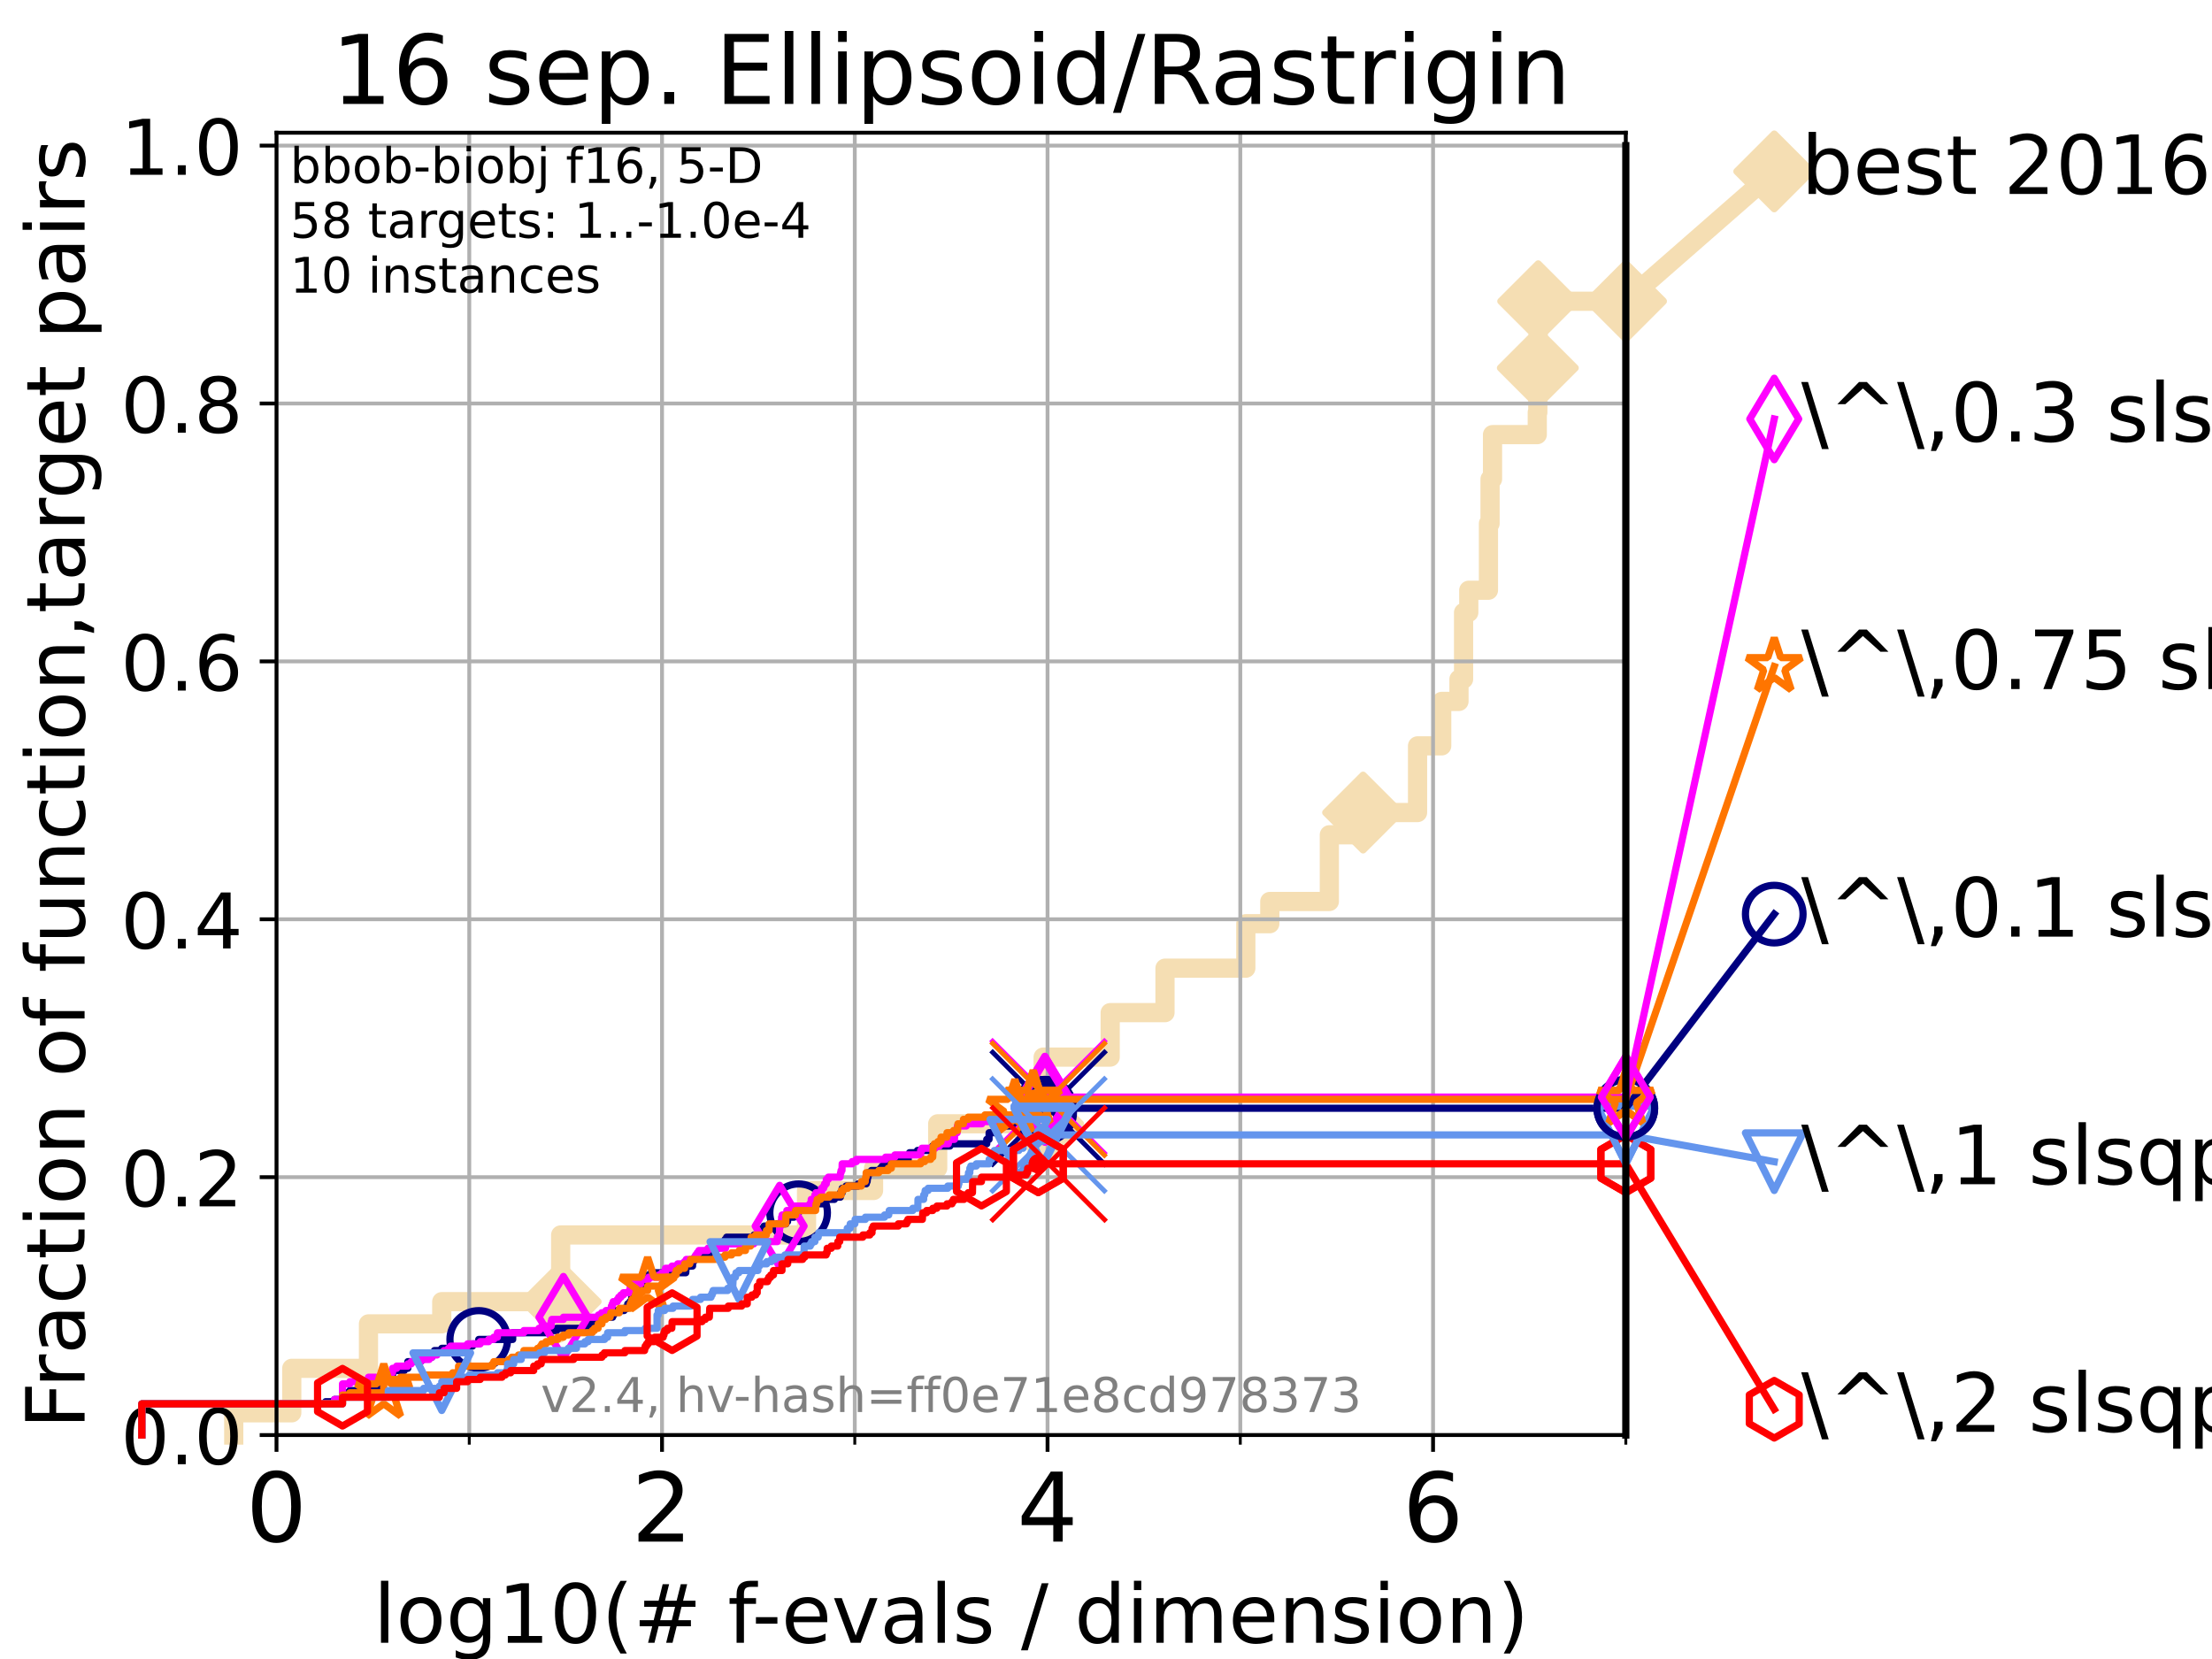 <?xml version="1.0" encoding="utf-8" standalone="no"?>
<!DOCTYPE svg PUBLIC "-//W3C//DTD SVG 1.1//EN"
  "http://www.w3.org/Graphics/SVG/1.1/DTD/svg11.dtd">
<!-- Created with matplotlib (https://matplotlib.org/) -->
<svg height="345.6pt" version="1.1" viewBox="0 0 460.8 345.6" width="460.8pt" xmlns="http://www.w3.org/2000/svg" xmlns:xlink="http://www.w3.org/1999/xlink">
 <defs>
  <style type="text/css">*{stroke-linecap:butt;stroke-linejoin:round;}</style>
 </defs>
 <g id="figure_1">
  <g id="patch_1">
   <path d="M 0 345.6 
L 460.8 345.6 
L 460.8 0 
L 0 0 
z
" style="fill:#ffffff;"/>
  </g>
  <g id="axes_1">
   <g id="patch_2">
    <path d="M 57.6 298.944 
L 338.688 298.944 
L 338.688 27.648 
L 57.6 27.648 
z
" style="fill:#ffffff;"/>
   </g>
   <g id="line2d_1">
    <path d="M 48.692 298.944 
L 48.692 294.313 
L 60.78 294.313 
L 60.78 285.05 
L 76.759 285.05 
L 76.759 275.788 
L 92.027 275.788 
L 92.027 271.157 
L 116.798 271.157 
L 116.798 257.263 
L 168.017 257.263 
L 168.017 248.001 
L 181.977 248.001 
L 181.977 243.37 
L 195.339 243.37 
L 195.339 234.107 
L 217.307 234.107 
L 217.307 220.214 
L 231.273 220.214 
L 231.273 210.951 
L 242.691 210.951 
L 242.691 201.689 
L 259.526 201.689 
L 259.526 192.426 
L 264.52 192.426 
L 264.52 187.795 
L 276.927 187.795 
L 276.927 173.901 
L 283.954 173.901 
L 283.954 169.27 
L 295.301 169.27 
L 295.301 155.377 
L 300.337 155.377 
L 300.337 146.114 
L 303.932 146.114 
L 303.932 141.483 
L 304.888 141.483 
L 304.888 127.589 
L 305.972 127.589 
L 305.972 122.958 
L 310.071 122.958 
L 310.071 109.065 
L 310.408 109.065 
L 310.408 99.802 
L 310.918 99.802 
L 310.918 90.54 
L 320.241 90.54 
L 320.241 85.909 
L 320.357 85.909 
L 320.357 76.646 
L 320.434 76.646 
L 320.434 62.753 
L 338.688 62.753 
" style="fill:none;stroke:#f5deb3;stroke-linecap:square;stroke-width:4;"/>
   </g>
   <g id="line2d_2">
    <defs>
     <path d="M 0 7.778 
L 7.778 0 
L 0 -7.778 
L -7.778 0 
z
" id="m1e46cab1b2" style="stroke:#f5deb3;stroke-linejoin:miter;stroke-width:1.5;"/>
    </defs>
    <g>
     <use style="fill:#f5deb3;stroke:#f5deb3;stroke-linejoin:miter;stroke-width:1.5;" x="116.798" xlink:href="#m1e46cab1b2" y="271.157"/>
     <use style="fill:#f5deb3;stroke:#f5deb3;stroke-linejoin:miter;stroke-width:1.5;" x="217.307" xlink:href="#m1e46cab1b2" y="234.107"/>
     <use style="fill:#f5deb3;stroke:#f5deb3;stroke-linejoin:miter;stroke-width:1.5;" x="283.954" xlink:href="#m1e46cab1b2" y="169.27"/>
     <use style="fill:#f5deb3;stroke:#f5deb3;stroke-linejoin:miter;stroke-width:1.5;" x="320.357" xlink:href="#m1e46cab1b2" y="76.646"/>
     <use style="fill:#f5deb3;stroke:#f5deb3;stroke-linejoin:miter;stroke-width:1.5;" x="320.434" xlink:href="#m1e46cab1b2" y="62.753"/>
     <use style="fill:#f5deb3;stroke:#f5deb3;stroke-linejoin:miter;stroke-width:1.5;" x="338.688" xlink:href="#m1e46cab1b2" y="62.753"/>
    </g>
   </g>
   <g id="line2d_3">
    <path style="fill:none;stroke:#f5deb3;stroke-linecap:square;stroke-width:4;"/>
    <g/>
   </g>
   <g id="line2d_4">
    <path d="M 338.688 62.753 
L 369.608 35.706 
" style="fill:none;stroke:#f5deb3;stroke-linecap:square;stroke-width:4;"/>
    <g>
     <use style="fill:#f5deb3;stroke:#f5deb3;stroke-linejoin:miter;stroke-width:1.5;" x="338.688" xlink:href="#m1e46cab1b2" y="62.753"/>
     <use style="fill:#f5deb3;stroke:#f5deb3;stroke-linejoin:miter;stroke-width:1.5;" x="369.608" xlink:href="#m1e46cab1b2" y="35.706"/>
    </g>
   </g>
   <g id="matplotlib.axis_1">
    <g id="xtick_1">
     <g id="line2d_5">
      <path clip-path="url(#pa9067ccf30)" d="M 57.6 298.944 
L 57.6 27.648 
" style="fill:none;stroke:#b0b0b0;stroke-linecap:square;stroke-width:0.8;"/>
     </g>
     <g id="line2d_6">
      <defs>
       <path d="M 0 0 
L 0 3.5 
" id="md0d4421978" style="stroke:#000000;stroke-width:0.8;"/>
      </defs>
      <g>
       <use style="stroke:#000000;stroke-width:0.8;" x="57.6" xlink:href="#md0d4421978" y="298.944"/>
      </g>
     </g>
     <g id="text_1">
      <!-- 0 -->
      <g transform="translate(51.237 321.141)scale(0.2 -0.2)">
       <defs>
        <path d="M 31.781 66.406 
Q 24.172 66.406 20.328 58.906 
Q 16.5 51.422 16.5 36.375 
Q 16.5 21.391 20.328 13.891 
Q 24.172 6.391 31.781 6.391 
Q 39.453 6.391 43.281 13.891 
Q 47.125 21.391 47.125 36.375 
Q 47.125 51.422 43.281 58.906 
Q 39.453 66.406 31.781 66.406 
z
M 31.781 74.219 
Q 44.047 74.219 50.516 64.516 
Q 56.984 54.828 56.984 36.375 
Q 56.984 17.969 50.516 8.266 
Q 44.047 -1.422 31.781 -1.422 
Q 19.531 -1.422 13.062 8.266 
Q 6.594 17.969 6.594 36.375 
Q 6.594 54.828 13.062 64.516 
Q 19.531 74.219 31.781 74.219 
z
" id="DejaVuSans-48"/>
       </defs>
       <use xlink:href="#DejaVuSans-48"/>
      </g>
     </g>
    </g>
    <g id="xtick_2">
     <g id="line2d_7">
      <path clip-path="url(#pa9067ccf30)" d="M 137.911 298.944 
L 137.911 27.648 
" style="fill:none;stroke:#b0b0b0;stroke-linecap:square;stroke-width:0.8;"/>
     </g>
     <g id="line2d_8">
      <g>
       <use style="stroke:#000000;stroke-width:0.8;" x="137.911" xlink:href="#md0d4421978" y="298.944"/>
      </g>
     </g>
     <g id="text_2">
      <!-- 2 -->
      <g transform="translate(131.548 321.141)scale(0.2 -0.2)">
       <defs>
        <path d="M 19.188 8.297 
L 53.609 8.297 
L 53.609 0 
L 7.328 0 
L 7.328 8.297 
Q 12.938 14.109 22.625 23.891 
Q 32.328 33.688 34.812 36.531 
Q 39.547 41.844 41.422 45.531 
Q 43.312 49.219 43.312 52.781 
Q 43.312 58.594 39.234 62.25 
Q 35.156 65.922 28.609 65.922 
Q 23.969 65.922 18.812 64.312 
Q 13.672 62.703 7.812 59.422 
L 7.812 69.391 
Q 13.766 71.781 18.938 73 
Q 24.125 74.219 28.422 74.219 
Q 39.75 74.219 46.484 68.547 
Q 53.219 62.891 53.219 53.422 
Q 53.219 48.922 51.531 44.891 
Q 49.859 40.875 45.406 35.406 
Q 44.188 33.984 37.641 27.219 
Q 31.109 20.453 19.188 8.297 
z
" id="DejaVuSans-50"/>
       </defs>
       <use xlink:href="#DejaVuSans-50"/>
      </g>
     </g>
    </g>
    <g id="xtick_3">
     <g id="line2d_9">
      <path clip-path="url(#pa9067ccf30)" d="M 218.222 298.944 
L 218.222 27.648 
" style="fill:none;stroke:#b0b0b0;stroke-linecap:square;stroke-width:0.8;"/>
     </g>
     <g id="line2d_10">
      <g>
       <use style="stroke:#000000;stroke-width:0.8;" x="218.222" xlink:href="#md0d4421978" y="298.944"/>
      </g>
     </g>
     <g id="text_3">
      <!-- 4 -->
      <g transform="translate(211.859 321.141)scale(0.2 -0.2)">
       <defs>
        <path d="M 37.797 64.312 
L 12.891 25.391 
L 37.797 25.391 
z
M 35.203 72.906 
L 47.609 72.906 
L 47.609 25.391 
L 58.016 25.391 
L 58.016 17.188 
L 47.609 17.188 
L 47.609 0 
L 37.797 0 
L 37.797 17.188 
L 4.891 17.188 
L 4.891 26.703 
z
" id="DejaVuSans-52"/>
       </defs>
       <use xlink:href="#DejaVuSans-52"/>
      </g>
     </g>
    </g>
    <g id="xtick_4">
     <g id="line2d_11">
      <path clip-path="url(#pa9067ccf30)" d="M 298.533 298.944 
L 298.533 27.648 
" style="fill:none;stroke:#b0b0b0;stroke-linecap:square;stroke-width:0.8;"/>
     </g>
     <g id="line2d_12">
      <g>
       <use style="stroke:#000000;stroke-width:0.8;" x="298.533" xlink:href="#md0d4421978" y="298.944"/>
      </g>
     </g>
     <g id="text_4">
      <!-- 6 -->
      <g transform="translate(292.17 321.141)scale(0.2 -0.2)">
       <defs>
        <path d="M 33.016 40.375 
Q 26.375 40.375 22.484 35.828 
Q 18.609 31.297 18.609 23.391 
Q 18.609 15.531 22.484 10.953 
Q 26.375 6.391 33.016 6.391 
Q 39.656 6.391 43.531 10.953 
Q 47.406 15.531 47.406 23.391 
Q 47.406 31.297 43.531 35.828 
Q 39.656 40.375 33.016 40.375 
z
M 52.594 71.297 
L 52.594 62.312 
Q 48.875 64.062 45.094 64.984 
Q 41.312 65.922 37.594 65.922 
Q 27.828 65.922 22.672 59.328 
Q 17.531 52.734 16.797 39.406 
Q 19.672 43.656 24.016 45.922 
Q 28.375 48.188 33.594 48.188 
Q 44.578 48.188 50.953 41.516 
Q 57.328 34.859 57.328 23.391 
Q 57.328 12.156 50.688 5.359 
Q 44.047 -1.422 33.016 -1.422 
Q 20.359 -1.422 13.672 8.266 
Q 6.984 17.969 6.984 36.375 
Q 6.984 53.656 15.188 63.938 
Q 23.391 74.219 37.203 74.219 
Q 40.922 74.219 44.703 73.484 
Q 48.484 72.75 52.594 71.297 
z
" id="DejaVuSans-54"/>
       </defs>
       <use xlink:href="#DejaVuSans-54"/>
      </g>
     </g>
    </g>
    <g id="xtick_5">
     <g id="line2d_13">
      <path clip-path="url(#pa9067ccf30)" d="M 97.755 298.944 
L 97.755 27.648 
" style="fill:none;stroke:#b0b0b0;stroke-linecap:square;stroke-width:0.8;"/>
     </g>
     <g id="line2d_14">
      <defs>
       <path d="M 0 0 
L 0 2 
" id="m1ac56e4f55" style="stroke:#000000;stroke-width:0.6;"/>
      </defs>
      <g>
       <use style="stroke:#000000;stroke-width:0.6;" x="97.755" xlink:href="#m1ac56e4f55" y="298.944"/>
      </g>
     </g>
    </g>
    <g id="xtick_6">
     <g id="line2d_15">
      <path clip-path="url(#pa9067ccf30)" d="M 178.066 298.944 
L 178.066 27.648 
" style="fill:none;stroke:#b0b0b0;stroke-linecap:square;stroke-width:0.8;"/>
     </g>
     <g id="line2d_16">
      <g>
       <use style="stroke:#000000;stroke-width:0.6;" x="178.066" xlink:href="#m1ac56e4f55" y="298.944"/>
      </g>
     </g>
    </g>
    <g id="xtick_7">
     <g id="line2d_17">
      <path clip-path="url(#pa9067ccf30)" d="M 258.377 298.944 
L 258.377 27.648 
" style="fill:none;stroke:#b0b0b0;stroke-linecap:square;stroke-width:0.8;"/>
     </g>
     <g id="line2d_18">
      <g>
       <use style="stroke:#000000;stroke-width:0.6;" x="258.377" xlink:href="#m1ac56e4f55" y="298.944"/>
      </g>
     </g>
    </g>
    <g id="xtick_8">
     <g id="line2d_19">
      <path clip-path="url(#pa9067ccf30)" d="M 338.688 298.944 
L 338.688 27.648 
" style="fill:none;stroke:#b0b0b0;stroke-linecap:square;stroke-width:0.8;"/>
     </g>
     <g id="line2d_20">
      <g>
       <use style="stroke:#000000;stroke-width:0.6;" x="338.688" xlink:href="#m1ac56e4f55" y="298.944"/>
      </g>
     </g>
    </g>
    <g id="text_5">
     <!-- log10(# f-evals / dimension) -->
     <g transform="translate(77.764 342.218)scale(0.17 -0.17)">
      <defs>
       <path d="M 9.422 75.984 
L 18.406 75.984 
L 18.406 0 
L 9.422 0 
z
" id="DejaVuSans-108"/>
       <path d="M 30.609 48.391 
Q 23.391 48.391 19.188 42.75 
Q 14.984 37.109 14.984 27.297 
Q 14.984 17.484 19.156 11.844 
Q 23.344 6.203 30.609 6.203 
Q 37.797 6.203 41.984 11.859 
Q 46.188 17.531 46.188 27.297 
Q 46.188 37.016 41.984 42.703 
Q 37.797 48.391 30.609 48.391 
z
M 30.609 56 
Q 42.328 56 49.016 48.375 
Q 55.719 40.766 55.719 27.297 
Q 55.719 13.875 49.016 6.219 
Q 42.328 -1.422 30.609 -1.422 
Q 18.844 -1.422 12.172 6.219 
Q 5.516 13.875 5.516 27.297 
Q 5.516 40.766 12.172 48.375 
Q 18.844 56 30.609 56 
z
" id="DejaVuSans-111"/>
       <path d="M 45.406 27.984 
Q 45.406 37.75 41.375 43.109 
Q 37.359 48.484 30.078 48.484 
Q 22.859 48.484 18.828 43.109 
Q 14.797 37.75 14.797 27.984 
Q 14.797 18.266 18.828 12.891 
Q 22.859 7.516 30.078 7.516 
Q 37.359 7.516 41.375 12.891 
Q 45.406 18.266 45.406 27.984 
z
M 54.391 6.781 
Q 54.391 -7.172 48.188 -13.984 
Q 42 -20.797 29.203 -20.797 
Q 24.469 -20.797 20.266 -20.094 
Q 16.062 -19.391 12.109 -17.922 
L 12.109 -9.188 
Q 16.062 -11.328 19.922 -12.344 
Q 23.781 -13.375 27.781 -13.375 
Q 36.625 -13.375 41.016 -8.766 
Q 45.406 -4.156 45.406 5.172 
L 45.406 9.625 
Q 42.625 4.781 38.281 2.391 
Q 33.938 0 27.875 0 
Q 17.828 0 11.672 7.656 
Q 5.516 15.328 5.516 27.984 
Q 5.516 40.672 11.672 48.328 
Q 17.828 56 27.875 56 
Q 33.938 56 38.281 53.609 
Q 42.625 51.219 45.406 46.391 
L 45.406 54.688 
L 54.391 54.688 
z
" id="DejaVuSans-103"/>
       <path d="M 12.406 8.297 
L 28.516 8.297 
L 28.516 63.922 
L 10.984 60.406 
L 10.984 69.391 
L 28.422 72.906 
L 38.281 72.906 
L 38.281 8.297 
L 54.391 8.297 
L 54.391 0 
L 12.406 0 
z
" id="DejaVuSans-49"/>
       <path d="M 31 75.875 
Q 24.469 64.656 21.281 53.656 
Q 18.109 42.672 18.109 31.391 
Q 18.109 20.125 21.312 9.062 
Q 24.516 -2 31 -13.188 
L 23.188 -13.188 
Q 15.875 -1.703 12.234 9.375 
Q 8.594 20.453 8.594 31.391 
Q 8.594 42.281 12.203 53.312 
Q 15.828 64.359 23.188 75.875 
z
" id="DejaVuSans-40"/>
       <path d="M 51.125 44 
L 36.922 44 
L 32.812 27.688 
L 47.125 27.688 
z
M 43.797 71.781 
L 38.719 51.516 
L 52.984 51.516 
L 58.109 71.781 
L 65.922 71.781 
L 60.891 51.516 
L 76.125 51.516 
L 76.125 44 
L 58.984 44 
L 54.984 27.688 
L 70.516 27.688 
L 70.516 20.219 
L 53.078 20.219 
L 48 0 
L 40.188 0 
L 45.219 20.219 
L 30.906 20.219 
L 25.875 0 
L 18.016 0 
L 23.094 20.219 
L 7.719 20.219 
L 7.719 27.688 
L 24.906 27.688 
L 29 44 
L 13.281 44 
L 13.281 51.516 
L 30.906 51.516 
L 35.891 71.781 
z
" id="DejaVuSans-35"/>
       <path id="DejaVuSans-32"/>
       <path d="M 37.109 75.984 
L 37.109 68.5 
L 28.516 68.5 
Q 23.688 68.5 21.797 66.547 
Q 19.922 64.594 19.922 59.516 
L 19.922 54.688 
L 34.719 54.688 
L 34.719 47.703 
L 19.922 47.703 
L 19.922 0 
L 10.891 0 
L 10.891 47.703 
L 2.297 47.703 
L 2.297 54.688 
L 10.891 54.688 
L 10.891 58.5 
Q 10.891 67.625 15.141 71.797 
Q 19.391 75.984 28.609 75.984 
z
" id="DejaVuSans-102"/>
       <path d="M 4.891 31.391 
L 31.203 31.391 
L 31.203 23.391 
L 4.891 23.391 
z
" id="DejaVuSans-45"/>
       <path d="M 56.203 29.594 
L 56.203 25.203 
L 14.891 25.203 
Q 15.484 15.922 20.484 11.062 
Q 25.484 6.203 34.422 6.203 
Q 39.594 6.203 44.453 7.469 
Q 49.312 8.734 54.109 11.281 
L 54.109 2.781 
Q 49.266 0.734 44.188 -0.344 
Q 39.109 -1.422 33.891 -1.422 
Q 20.797 -1.422 13.156 6.188 
Q 5.516 13.812 5.516 26.812 
Q 5.516 40.234 12.766 48.109 
Q 20.016 56 32.328 56 
Q 43.359 56 49.781 48.891 
Q 56.203 41.797 56.203 29.594 
z
M 47.219 32.234 
Q 47.125 39.594 43.094 43.984 
Q 39.062 48.391 32.422 48.391 
Q 24.906 48.391 20.391 44.141 
Q 15.875 39.891 15.188 32.172 
z
" id="DejaVuSans-101"/>
       <path d="M 2.984 54.688 
L 12.5 54.688 
L 29.594 8.797 
L 46.688 54.688 
L 56.203 54.688 
L 35.688 0 
L 23.484 0 
z
" id="DejaVuSans-118"/>
       <path d="M 34.281 27.484 
Q 23.391 27.484 19.188 25 
Q 14.984 22.516 14.984 16.5 
Q 14.984 11.719 18.141 8.906 
Q 21.297 6.109 26.703 6.109 
Q 34.188 6.109 38.703 11.406 
Q 43.219 16.703 43.219 25.484 
L 43.219 27.484 
z
M 52.203 31.203 
L 52.203 0 
L 43.219 0 
L 43.219 8.297 
Q 40.141 3.328 35.547 0.953 
Q 30.953 -1.422 24.312 -1.422 
Q 15.922 -1.422 10.953 3.297 
Q 6 8.016 6 15.922 
Q 6 25.141 12.172 29.828 
Q 18.359 34.516 30.609 34.516 
L 43.219 34.516 
L 43.219 35.406 
Q 43.219 41.609 39.141 45 
Q 35.062 48.391 27.688 48.391 
Q 23 48.391 18.547 47.266 
Q 14.109 46.141 10.016 43.891 
L 10.016 52.203 
Q 14.938 54.109 19.578 55.047 
Q 24.219 56 28.609 56 
Q 40.484 56 46.344 49.844 
Q 52.203 43.703 52.203 31.203 
z
" id="DejaVuSans-97"/>
       <path d="M 44.281 53.078 
L 44.281 44.578 
Q 40.484 46.531 36.375 47.5 
Q 32.281 48.484 27.875 48.484 
Q 21.188 48.484 17.844 46.438 
Q 14.5 44.391 14.5 40.281 
Q 14.5 37.156 16.891 35.375 
Q 19.281 33.594 26.516 31.984 
L 29.594 31.297 
Q 39.156 29.25 43.188 25.516 
Q 47.219 21.781 47.219 15.094 
Q 47.219 7.469 41.188 3.016 
Q 35.156 -1.422 24.609 -1.422 
Q 20.219 -1.422 15.453 -0.562 
Q 10.688 0.297 5.422 2 
L 5.422 11.281 
Q 10.406 8.688 15.234 7.391 
Q 20.062 6.109 24.812 6.109 
Q 31.156 6.109 34.562 8.281 
Q 37.984 10.453 37.984 14.406 
Q 37.984 18.062 35.516 20.016 
Q 33.062 21.969 24.703 23.781 
L 21.578 24.516 
Q 13.234 26.266 9.516 29.906 
Q 5.812 33.547 5.812 39.891 
Q 5.812 47.609 11.281 51.797 
Q 16.75 56 26.812 56 
Q 31.781 56 36.172 55.266 
Q 40.578 54.547 44.281 53.078 
z
" id="DejaVuSans-115"/>
       <path d="M 25.391 72.906 
L 33.688 72.906 
L 8.297 -9.281 
L 0 -9.281 
z
" id="DejaVuSans-47"/>
       <path d="M 45.406 46.391 
L 45.406 75.984 
L 54.391 75.984 
L 54.391 0 
L 45.406 0 
L 45.406 8.203 
Q 42.578 3.328 38.25 0.953 
Q 33.938 -1.422 27.875 -1.422 
Q 17.969 -1.422 11.734 6.484 
Q 5.516 14.406 5.516 27.297 
Q 5.516 40.188 11.734 48.094 
Q 17.969 56 27.875 56 
Q 33.938 56 38.25 53.625 
Q 42.578 51.266 45.406 46.391 
z
M 14.797 27.297 
Q 14.797 17.391 18.875 11.75 
Q 22.953 6.109 30.078 6.109 
Q 37.203 6.109 41.297 11.75 
Q 45.406 17.391 45.406 27.297 
Q 45.406 37.203 41.297 42.844 
Q 37.203 48.484 30.078 48.484 
Q 22.953 48.484 18.875 42.844 
Q 14.797 37.203 14.797 27.297 
z
" id="DejaVuSans-100"/>
       <path d="M 9.422 54.688 
L 18.406 54.688 
L 18.406 0 
L 9.422 0 
z
M 9.422 75.984 
L 18.406 75.984 
L 18.406 64.594 
L 9.422 64.594 
z
" id="DejaVuSans-105"/>
       <path d="M 52 44.188 
Q 55.375 50.25 60.062 53.125 
Q 64.75 56 71.094 56 
Q 79.641 56 84.281 50.016 
Q 88.922 44.047 88.922 33.016 
L 88.922 0 
L 79.891 0 
L 79.891 32.719 
Q 79.891 40.578 77.094 44.375 
Q 74.312 48.188 68.609 48.188 
Q 61.625 48.188 57.562 43.547 
Q 53.516 38.922 53.516 30.906 
L 53.516 0 
L 44.484 0 
L 44.484 32.719 
Q 44.484 40.625 41.703 44.406 
Q 38.922 48.188 33.109 48.188 
Q 26.219 48.188 22.156 43.531 
Q 18.109 38.875 18.109 30.906 
L 18.109 0 
L 9.078 0 
L 9.078 54.688 
L 18.109 54.688 
L 18.109 46.188 
Q 21.188 51.219 25.484 53.609 
Q 29.781 56 35.688 56 
Q 41.656 56 45.828 52.969 
Q 50 49.953 52 44.188 
z
" id="DejaVuSans-109"/>
       <path d="M 54.891 33.016 
L 54.891 0 
L 45.906 0 
L 45.906 32.719 
Q 45.906 40.484 42.875 44.328 
Q 39.844 48.188 33.797 48.188 
Q 26.516 48.188 22.312 43.547 
Q 18.109 38.922 18.109 30.906 
L 18.109 0 
L 9.078 0 
L 9.078 54.688 
L 18.109 54.688 
L 18.109 46.188 
Q 21.344 51.125 25.703 53.562 
Q 30.078 56 35.797 56 
Q 45.219 56 50.047 50.172 
Q 54.891 44.344 54.891 33.016 
z
" id="DejaVuSans-110"/>
       <path d="M 8.016 75.875 
L 15.828 75.875 
Q 23.141 64.359 26.781 53.312 
Q 30.422 42.281 30.422 31.391 
Q 30.422 20.453 26.781 9.375 
Q 23.141 -1.703 15.828 -13.188 
L 8.016 -13.188 
Q 14.5 -2 17.703 9.062 
Q 20.906 20.125 20.906 31.391 
Q 20.906 42.672 17.703 53.656 
Q 14.5 64.656 8.016 75.875 
z
" id="DejaVuSans-41"/>
      </defs>
      <use xlink:href="#DejaVuSans-108"/>
      <use x="27.783" xlink:href="#DejaVuSans-111"/>
      <use x="88.965" xlink:href="#DejaVuSans-103"/>
      <use x="152.441" xlink:href="#DejaVuSans-49"/>
      <use x="216.064" xlink:href="#DejaVuSans-48"/>
      <use x="279.688" xlink:href="#DejaVuSans-40"/>
      <use x="318.701" xlink:href="#DejaVuSans-35"/>
      <use x="402.49" xlink:href="#DejaVuSans-32"/>
      <use x="434.277" xlink:href="#DejaVuSans-102"/>
      <use x="463.982" xlink:href="#DejaVuSans-45"/>
      <use x="500.066" xlink:href="#DejaVuSans-101"/>
      <use x="561.59" xlink:href="#DejaVuSans-118"/>
      <use x="620.77" xlink:href="#DejaVuSans-97"/>
      <use x="682.049" xlink:href="#DejaVuSans-108"/>
      <use x="709.832" xlink:href="#DejaVuSans-115"/>
      <use x="761.932" xlink:href="#DejaVuSans-32"/>
      <use x="793.719" xlink:href="#DejaVuSans-47"/>
      <use x="827.41" xlink:href="#DejaVuSans-32"/>
      <use x="859.197" xlink:href="#DejaVuSans-100"/>
      <use x="922.674" xlink:href="#DejaVuSans-105"/>
      <use x="950.457" xlink:href="#DejaVuSans-109"/>
      <use x="1047.869" xlink:href="#DejaVuSans-101"/>
      <use x="1109.393" xlink:href="#DejaVuSans-110"/>
      <use x="1172.771" xlink:href="#DejaVuSans-115"/>
      <use x="1224.871" xlink:href="#DejaVuSans-105"/>
      <use x="1252.654" xlink:href="#DejaVuSans-111"/>
      <use x="1313.836" xlink:href="#DejaVuSans-110"/>
      <use x="1377.215" xlink:href="#DejaVuSans-41"/>
     </g>
    </g>
   </g>
   <g id="matplotlib.axis_2">
    <g id="ytick_1">
     <g id="line2d_21">
      <path clip-path="url(#pa9067ccf30)" d="M 57.6 298.944 
L 338.688 298.944 
" style="fill:none;stroke:#b0b0b0;stroke-linecap:square;stroke-width:0.8;"/>
     </g>
     <g id="line2d_22">
      <defs>
       <path d="M 0 0 
L -3.5 0 
" id="m2c5cff4859" style="stroke:#000000;stroke-width:0.8;"/>
      </defs>
      <g>
       <use style="stroke:#000000;stroke-width:0.8;" x="57.6" xlink:href="#m2c5cff4859" y="298.944"/>
      </g>
     </g>
     <g id="text_6">
      <!-- 0.0 -->
      <g transform="translate(25.155 305.023)scale(0.16 -0.16)">
       <defs>
        <path d="M 10.688 12.406 
L 21 12.406 
L 21 0 
L 10.688 0 
z
" id="DejaVuSans-46"/>
       </defs>
       <use xlink:href="#DejaVuSans-48"/>
       <use x="63.623" xlink:href="#DejaVuSans-46"/>
       <use x="95.41" xlink:href="#DejaVuSans-48"/>
      </g>
     </g>
    </g>
    <g id="ytick_2">
     <g id="line2d_23">
      <path clip-path="url(#pa9067ccf30)" d="M 57.6 245.222 
L 338.688 245.222 
" style="fill:none;stroke:#b0b0b0;stroke-linecap:square;stroke-width:0.8;"/>
     </g>
     <g id="line2d_24">
      <g>
       <use style="stroke:#000000;stroke-width:0.8;" x="57.6" xlink:href="#m2c5cff4859" y="245.222"/>
      </g>
     </g>
     <g id="text_7">
      <!-- 0.2 -->
      <g transform="translate(25.155 251.301)scale(0.16 -0.16)">
       <use xlink:href="#DejaVuSans-48"/>
       <use x="63.623" xlink:href="#DejaVuSans-46"/>
       <use x="95.41" xlink:href="#DejaVuSans-50"/>
      </g>
     </g>
    </g>
    <g id="ytick_3">
     <g id="line2d_25">
      <path clip-path="url(#pa9067ccf30)" d="M 57.6 191.5 
L 338.688 191.5 
" style="fill:none;stroke:#b0b0b0;stroke-linecap:square;stroke-width:0.8;"/>
     </g>
     <g id="line2d_26">
      <g>
       <use style="stroke:#000000;stroke-width:0.8;" x="57.6" xlink:href="#m2c5cff4859" y="191.5"/>
      </g>
     </g>
     <g id="text_8">
      <!-- 0.4 -->
      <g transform="translate(25.155 197.579)scale(0.16 -0.16)">
       <use xlink:href="#DejaVuSans-48"/>
       <use x="63.623" xlink:href="#DejaVuSans-46"/>
       <use x="95.41" xlink:href="#DejaVuSans-52"/>
      </g>
     </g>
    </g>
    <g id="ytick_4">
     <g id="line2d_27">
      <path clip-path="url(#pa9067ccf30)" d="M 57.6 137.778 
L 338.688 137.778 
" style="fill:none;stroke:#b0b0b0;stroke-linecap:square;stroke-width:0.8;"/>
     </g>
     <g id="line2d_28">
      <g>
       <use style="stroke:#000000;stroke-width:0.8;" x="57.6" xlink:href="#m2c5cff4859" y="137.778"/>
      </g>
     </g>
     <g id="text_9">
      <!-- 0.6 -->
      <g transform="translate(25.155 143.857)scale(0.16 -0.16)">
       <use xlink:href="#DejaVuSans-48"/>
       <use x="63.623" xlink:href="#DejaVuSans-46"/>
       <use x="95.41" xlink:href="#DejaVuSans-54"/>
      </g>
     </g>
    </g>
    <g id="ytick_5">
     <g id="line2d_29">
      <path clip-path="url(#pa9067ccf30)" d="M 57.6 84.056 
L 338.688 84.056 
" style="fill:none;stroke:#b0b0b0;stroke-linecap:square;stroke-width:0.8;"/>
     </g>
     <g id="line2d_30">
      <g>
       <use style="stroke:#000000;stroke-width:0.8;" x="57.6" xlink:href="#m2c5cff4859" y="84.056"/>
      </g>
     </g>
     <g id="text_10">
      <!-- 0.8 -->
      <g transform="translate(25.155 90.135)scale(0.16 -0.16)">
       <defs>
        <path d="M 31.781 34.625 
Q 24.75 34.625 20.719 30.859 
Q 16.703 27.094 16.703 20.516 
Q 16.703 13.922 20.719 10.156 
Q 24.75 6.391 31.781 6.391 
Q 38.812 6.391 42.859 10.172 
Q 46.922 13.969 46.922 20.516 
Q 46.922 27.094 42.891 30.859 
Q 38.875 34.625 31.781 34.625 
z
M 21.922 38.812 
Q 15.578 40.375 12.031 44.719 
Q 8.5 49.078 8.5 55.328 
Q 8.5 64.062 14.719 69.141 
Q 20.953 74.219 31.781 74.219 
Q 42.672 74.219 48.875 69.141 
Q 55.078 64.062 55.078 55.328 
Q 55.078 49.078 51.531 44.719 
Q 48 40.375 41.703 38.812 
Q 48.828 37.156 52.797 32.312 
Q 56.781 27.484 56.781 20.516 
Q 56.781 9.906 50.312 4.234 
Q 43.844 -1.422 31.781 -1.422 
Q 19.734 -1.422 13.25 4.234 
Q 6.781 9.906 6.781 20.516 
Q 6.781 27.484 10.781 32.312 
Q 14.797 37.156 21.922 38.812 
z
M 18.312 54.391 
Q 18.312 48.734 21.844 45.562 
Q 25.391 42.391 31.781 42.391 
Q 38.141 42.391 41.719 45.562 
Q 45.312 48.734 45.312 54.391 
Q 45.312 60.062 41.719 63.234 
Q 38.141 66.406 31.781 66.406 
Q 25.391 66.406 21.844 63.234 
Q 18.312 60.062 18.312 54.391 
z
" id="DejaVuSans-56"/>
       </defs>
       <use xlink:href="#DejaVuSans-48"/>
       <use x="63.623" xlink:href="#DejaVuSans-46"/>
       <use x="95.41" xlink:href="#DejaVuSans-56"/>
      </g>
     </g>
    </g>
    <g id="ytick_6">
     <g id="line2d_31">
      <path clip-path="url(#pa9067ccf30)" d="M 57.6 30.334 
L 338.688 30.334 
" style="fill:none;stroke:#b0b0b0;stroke-linecap:square;stroke-width:0.8;"/>
     </g>
     <g id="line2d_32">
      <g>
       <use style="stroke:#000000;stroke-width:0.8;" x="57.6" xlink:href="#m2c5cff4859" y="30.334"/>
      </g>
     </g>
     <g id="text_11">
      <!-- 1.0 -->
      <g transform="translate(25.155 36.413)scale(0.16 -0.16)">
       <use xlink:href="#DejaVuSans-49"/>
       <use x="63.623" xlink:href="#DejaVuSans-46"/>
       <use x="95.41" xlink:href="#DejaVuSans-48"/>
      </g>
     </g>
    </g>
    <g id="text_12">
     <!-- Fraction of function,target pairs -->
     <g transform="translate(17.62 297.681)rotate(-90)scale(0.17 -0.17)">
      <defs>
       <path d="M 9.812 72.906 
L 51.703 72.906 
L 51.703 64.594 
L 19.672 64.594 
L 19.672 43.109 
L 48.578 43.109 
L 48.578 34.812 
L 19.672 34.812 
L 19.672 0 
L 9.812 0 
z
" id="DejaVuSans-70"/>
       <path d="M 41.109 46.297 
Q 39.594 47.172 37.812 47.578 
Q 36.031 48 33.891 48 
Q 26.266 48 22.188 43.047 
Q 18.109 38.094 18.109 28.812 
L 18.109 0 
L 9.078 0 
L 9.078 54.688 
L 18.109 54.688 
L 18.109 46.188 
Q 20.953 51.172 25.484 53.578 
Q 30.031 56 36.531 56 
Q 37.453 56 38.578 55.875 
Q 39.703 55.766 41.062 55.516 
z
" id="DejaVuSans-114"/>
       <path d="M 48.781 52.594 
L 48.781 44.188 
Q 44.969 46.297 41.141 47.344 
Q 37.312 48.391 33.406 48.391 
Q 24.656 48.391 19.812 42.844 
Q 14.984 37.312 14.984 27.297 
Q 14.984 17.281 19.812 11.734 
Q 24.656 6.203 33.406 6.203 
Q 37.312 6.203 41.141 7.25 
Q 44.969 8.297 48.781 10.406 
L 48.781 2.094 
Q 45.016 0.344 40.984 -0.531 
Q 36.969 -1.422 32.422 -1.422 
Q 20.062 -1.422 12.781 6.344 
Q 5.516 14.109 5.516 27.297 
Q 5.516 40.672 12.859 48.328 
Q 20.219 56 33.016 56 
Q 37.156 56 41.109 55.141 
Q 45.062 54.297 48.781 52.594 
z
" id="DejaVuSans-99"/>
       <path d="M 18.312 70.219 
L 18.312 54.688 
L 36.812 54.688 
L 36.812 47.703 
L 18.312 47.703 
L 18.312 18.016 
Q 18.312 11.328 20.141 9.422 
Q 21.969 7.516 27.594 7.516 
L 36.812 7.516 
L 36.812 0 
L 27.594 0 
Q 17.188 0 13.234 3.875 
Q 9.281 7.766 9.281 18.016 
L 9.281 47.703 
L 2.688 47.703 
L 2.688 54.688 
L 9.281 54.688 
L 9.281 70.219 
z
" id="DejaVuSans-116"/>
       <path d="M 8.5 21.578 
L 8.5 54.688 
L 17.484 54.688 
L 17.484 21.922 
Q 17.484 14.156 20.5 10.266 
Q 23.531 6.391 29.594 6.391 
Q 36.859 6.391 41.078 11.031 
Q 45.312 15.672 45.312 23.688 
L 45.312 54.688 
L 54.297 54.688 
L 54.297 0 
L 45.312 0 
L 45.312 8.406 
Q 42.047 3.422 37.719 1 
Q 33.406 -1.422 27.688 -1.422 
Q 18.266 -1.422 13.375 4.438 
Q 8.5 10.297 8.5 21.578 
z
M 31.109 56 
z
" id="DejaVuSans-117"/>
       <path d="M 11.719 12.406 
L 22.016 12.406 
L 22.016 4 
L 14.016 -11.625 
L 7.719 -11.625 
L 11.719 4 
z
" id="DejaVuSans-44"/>
       <path d="M 18.109 8.203 
L 18.109 -20.797 
L 9.078 -20.797 
L 9.078 54.688 
L 18.109 54.688 
L 18.109 46.391 
Q 20.953 51.266 25.266 53.625 
Q 29.594 56 35.594 56 
Q 45.562 56 51.781 48.094 
Q 58.016 40.188 58.016 27.297 
Q 58.016 14.406 51.781 6.484 
Q 45.562 -1.422 35.594 -1.422 
Q 29.594 -1.422 25.266 0.953 
Q 20.953 3.328 18.109 8.203 
z
M 48.688 27.297 
Q 48.688 37.203 44.609 42.844 
Q 40.531 48.484 33.406 48.484 
Q 26.266 48.484 22.188 42.844 
Q 18.109 37.203 18.109 27.297 
Q 18.109 17.391 22.188 11.75 
Q 26.266 6.109 33.406 6.109 
Q 40.531 6.109 44.609 11.75 
Q 48.688 17.391 48.688 27.297 
z
" id="DejaVuSans-112"/>
      </defs>
      <use xlink:href="#DejaVuSans-70"/>
      <use x="50.27" xlink:href="#DejaVuSans-114"/>
      <use x="91.383" xlink:href="#DejaVuSans-97"/>
      <use x="152.662" xlink:href="#DejaVuSans-99"/>
      <use x="207.643" xlink:href="#DejaVuSans-116"/>
      <use x="246.852" xlink:href="#DejaVuSans-105"/>
      <use x="274.635" xlink:href="#DejaVuSans-111"/>
      <use x="335.816" xlink:href="#DejaVuSans-110"/>
      <use x="399.195" xlink:href="#DejaVuSans-32"/>
      <use x="430.982" xlink:href="#DejaVuSans-111"/>
      <use x="492.164" xlink:href="#DejaVuSans-102"/>
      <use x="527.369" xlink:href="#DejaVuSans-32"/>
      <use x="559.156" xlink:href="#DejaVuSans-102"/>
      <use x="594.361" xlink:href="#DejaVuSans-117"/>
      <use x="657.74" xlink:href="#DejaVuSans-110"/>
      <use x="721.119" xlink:href="#DejaVuSans-99"/>
      <use x="776.1" xlink:href="#DejaVuSans-116"/>
      <use x="815.309" xlink:href="#DejaVuSans-105"/>
      <use x="843.092" xlink:href="#DejaVuSans-111"/>
      <use x="904.273" xlink:href="#DejaVuSans-110"/>
      <use x="967.652" xlink:href="#DejaVuSans-44"/>
      <use x="999.439" xlink:href="#DejaVuSans-116"/>
      <use x="1038.648" xlink:href="#DejaVuSans-97"/>
      <use x="1099.928" xlink:href="#DejaVuSans-114"/>
      <use x="1139.291" xlink:href="#DejaVuSans-103"/>
      <use x="1202.768" xlink:href="#DejaVuSans-101"/>
      <use x="1264.291" xlink:href="#DejaVuSans-116"/>
      <use x="1303.5" xlink:href="#DejaVuSans-32"/>
      <use x="1335.287" xlink:href="#DejaVuSans-112"/>
      <use x="1398.764" xlink:href="#DejaVuSans-97"/>
      <use x="1460.043" xlink:href="#DejaVuSans-105"/>
      <use x="1487.826" xlink:href="#DejaVuSans-114"/>
      <use x="1528.939" xlink:href="#DejaVuSans-115"/>
     </g>
    </g>
   </g>
   <g id="line2d_33">
    <defs>
     <path d="M 0 1.5 
C 0.398 1.5 0.779 1.342 1.061 1.061 
C 1.342 0.779 1.5 0.398 1.5 0 
C 1.5 -0.398 1.342 -0.779 1.061 -1.061 
C 0.779 -1.342 0.398 -1.5 0 -1.5 
C -0.398 -1.5 -0.779 -1.342 -1.061 -1.061 
C -1.342 -0.779 -1.5 -0.398 -1.5 0 
C -1.5 0.398 -1.342 0.779 -1.061 1.061 
C -0.779 1.342 -0.398 1.5 0 1.5 
z
" id="m8c6c174c55" style="stroke:#f5deb3;"/>
    </defs>
    <g>
     <use style="fill:#f5deb3;stroke:#f5deb3;" x="320.434" xlink:href="#m8c6c174c55" y="62.753"/>
     <use style="fill:#f5deb3;stroke:#f5deb3;" x="320.434" xlink:href="#m8c6c174c55" y="62.753"/>
    </g>
   </g>
   <g id="line2d_34">
    <defs>
     <path d="M 0 1.5 
C 0.398 1.5 0.779 1.342 1.061 1.061 
C 1.342 0.779 1.5 0.398 1.5 0 
C 1.5 -0.398 1.342 -0.779 1.061 -1.061 
C 0.779 -1.342 0.398 -1.5 0 -1.5 
C -0.398 -1.5 -0.779 -1.342 -1.061 -1.061 
C -1.342 -0.779 -1.5 -0.398 -1.5 0 
C -1.5 0.398 -1.342 0.779 -1.061 1.061 
C -0.779 1.342 -0.398 1.5 0 1.5 
z
" id="m2462c03efd" style="stroke:#000080;"/>
    </defs>
    <g>
     <use style="fill:#000080;stroke:#000080;" x="217.619" xlink:href="#m2462c03efd" y="230.865"/>
     <use style="fill:#000080;stroke:#000080;" x="217.619" xlink:href="#m2462c03efd" y="230.865"/>
    </g>
   </g>
   <g id="line2d_35">
    <path d="M 29.533 298.944 
L 29.533 292.46 
L 67.851 292.46 
L 67.851 291.997 
L 69.688 291.997 
L 69.688 291.534 
L 71.35 291.534 
L 71.35 290.145 
L 72.868 290.145 
L 72.868 289.682 
L 77.885 289.682 
L 77.885 289.218 
L 78.942 289.218 
L 78.942 287.366 
L 79.939 287.366 
L 79.939 286.44 
L 81.776 286.44 
L 81.776 285.514 
L 84.213 285.514 
L 84.213 285.05 
L 84.956 285.05 
L 84.956 283.661 
L 87.644 283.661 
L 87.644 283.198 
L 88.256 283.198 
L 88.256 282.735 
L 89.973 282.735 
L 89.973 281.809 
L 90.509 281.809 
L 90.509 281.345 
L 92.027 281.345 
L 92.027 280.882 
L 97.044 280.882 
L 97.044 280.419 
L 98.439 280.419 
L 98.439 279.956 
L 99.732 279.956 
L 99.732 279.03 
L 106.803 279.03 
L 106.803 277.64 
L 114.148 277.64 
L 114.148 277.177 
L 115.959 277.177 
L 115.959 276.714 
L 121.4 276.714 
L 121.4 276.251 
L 122.948 276.251 
L 122.948 275.788 
L 124.52 275.788 
L 124.52 275.325 
L 124.669 275.325 
L 124.669 274.862 
L 125.892 274.862 
L 125.892 274.399 
L 127.611 274.399 
L 127.611 273.935 
L 127.861 273.935 
L 127.861 273.472 
L 128.047 273.472 
L 128.047 273.009 
L 130.019 273.009 
L 130.019 272.546 
L 130.665 272.546 
L 130.77 271.62 
L 131.236 271.62 
L 131.236 271.157 
L 131.591 271.157 
L 131.591 270.231 
L 131.79 270.231 
L 131.79 269.767 
L 132.182 269.767 
L 132.182 269.304 
L 132.613 269.304 
L 132.613 268.841 
L 132.754 268.841 
L 132.754 268.378 
L 133.307 268.378 
L 133.307 267.452 
L 134.279 267.452 
L 134.365 266.062 
L 135.077 266.062 
L 135.077 265.599 
L 135.642 265.599 
L 135.642 265.136 
L 142.858 265.136 
L 142.963 263.747 
L 144.27 263.747 
L 144.27 262.821 
L 144.511 262.821 
L 144.511 262.357 
L 144.701 262.357 
L 144.701 261.894 
L 146.833 261.894 
L 146.833 261.431 
L 148.431 261.431 
L 148.431 260.505 
L 149.159 260.505 
L 149.159 260.042 
L 149.593 260.042 
L 149.593 259.116 
L 151.048 259.116 
L 151.048 258.189 
L 151.373 258.189 
L 151.373 257.726 
L 157.093 257.726 
L 157.093 257.263 
L 158.053 257.263 
L 158.053 256.337 
L 158.806 256.337 
L 158.806 255.874 
L 159.181 255.874 
L 159.181 255.411 
L 161.841 255.411 
L 161.841 254.948 
L 163.717 254.948 
L 163.717 254.484 
L 164.063 254.484 
L 164.063 253.558 
L 165.411 253.558 
L 165.411 252.632 
L 166.365 252.632 
L 166.365 251.706 
L 169.452 251.706 
L 169.452 251.243 
L 169.898 251.243 
L 169.898 250.779 
L 171.504 250.779 
L 171.504 250.316 
L 171.641 250.316 
L 171.641 249.853 
L 173.823 249.853 
L 173.823 249.39 
L 175.063 249.39 
L 175.063 248.464 
L 175.448 248.464 
L 175.448 247.538 
L 176.248 247.538 
L 176.248 247.075 
L 178.777 247.075 
L 178.777 246.611 
L 180.467 246.611 
L 180.467 246.148 
L 180.637 246.148 
L 180.748 245.222 
L 180.831 245.222 
L 180.831 244.296 
L 181.534 244.296 
L 181.534 243.833 
L 183.406 243.833 
L 183.406 243.37 
L 183.784 243.37 
L 183.784 242.906 
L 185.067 242.906 
L 185.067 242.443 
L 185.817 242.443 
L 185.817 241.98 
L 189.184 241.98 
L 189.223 240.591 
L 189.475 240.591 
L 189.475 240.128 
L 191.124 240.128 
L 191.124 239.665 
L 194.29 239.665 
L 194.29 238.738 
L 197.894 238.738 
L 197.894 238.275 
L 205.561 238.275 
L 205.561 237.349 
L 206.037 237.349 
L 206.052 235.96 
L 207.608 235.96 
L 207.608 235.496 
L 208.178 235.496 
L 208.178 234.57 
L 212.28 234.57 
L 212.28 234.107 
L 215.32 234.107 
L 215.32 233.181 
L 215.733 233.181 
L 215.733 232.255 
L 216.85 232.255 
L 216.85 231.792 
L 217.619 231.792 
L 217.619 230.865 
L 338.688 230.865 
L 338.688 230.865 
" style="fill:none;stroke:#000080;stroke-linecap:square;stroke-width:1.5;"/>
   </g>
   <g id="line2d_36">
    <defs>
     <path d="M 0 6 
C 1.591 6 3.117 5.368 4.243 4.243 
C 5.368 3.117 6 1.591 6 0 
C 6 -1.591 5.368 -3.117 4.243 -4.243 
C 3.117 -5.368 1.591 -6 0 -6 
C -1.591 -6 -3.117 -5.368 -4.243 -4.243 
C -5.368 -3.117 -6 -1.591 -6 0 
C -6 1.591 -5.368 3.117 -4.243 4.243 
C -3.117 5.368 -1.591 6 0 6 
z
" id="mfc31e8ba3a" style="stroke:#000080;stroke-width:1.5;"/>
    </defs>
    <g>
     <use style="fill-opacity:0;stroke:#000080;stroke-width:1.5;" x="99.732" xlink:href="#mfc31e8ba3a" y="279.03"/>
     <use style="fill-opacity:0;stroke:#000080;stroke-width:1.5;" x="166.365" xlink:href="#mfc31e8ba3a" y="252.632"/>
     <use style="fill-opacity:0;stroke:#000080;stroke-width:1.5;" x="217.619" xlink:href="#mfc31e8ba3a" y="231.792"/>
     <use style="fill-opacity:0;stroke:#000080;stroke-width:1.5;" x="217.619" xlink:href="#mfc31e8ba3a" y="230.865"/>
     <use style="fill-opacity:0;stroke:#000080;stroke-width:1.5;" x="217.619" xlink:href="#mfc31e8ba3a" y="230.865"/>
     <use style="fill-opacity:0;stroke:#000080;stroke-width:1.5;" x="338.688" xlink:href="#mfc31e8ba3a" y="230.865"/>
    </g>
   </g>
   <g id="line2d_37">
    <path style="fill:none;stroke:#000080;stroke-linecap:square;stroke-width:1.5;"/>
    <g/>
   </g>
   <g id="line2d_38">
    <path clip-path="url(#pa9067ccf30)" d="M 218.439 230.865 
" style="fill:none;stroke:#000080;stroke-linecap:square;stroke-width:1.5;"/>
    <defs>
     <path d="M -12 12 
L 12 -12 
M -12 -12 
L 12 12 
" id="m490e282cc3" style="stroke:#000080;"/>
    </defs>
    <g clip-path="url(#pa9067ccf30)">
     <use style="fill:#000080;stroke:#000080;" x="218.439" xlink:href="#m490e282cc3" y="230.865"/>
    </g>
   </g>
   <g id="line2d_39">
    <defs>
     <path d="M 0 1.5 
C 0.398 1.5 0.779 1.342 1.061 1.061 
C 1.342 0.779 1.5 0.398 1.5 0 
C 1.5 -0.398 1.342 -0.779 1.061 -1.061 
C 0.779 -1.342 0.398 -1.5 0 -1.5 
C -0.398 -1.5 -0.779 -1.342 -1.061 -1.061 
C -1.342 -0.779 -1.5 -0.398 -1.5 0 
C -1.5 0.398 -1.342 0.779 -1.061 1.061 
C -0.779 1.342 -0.398 1.5 0 1.5 
z
" id="md554415a09" style="stroke:#ff00ff;"/>
    </defs>
    <g>
     <use style="fill:#ff00ff;stroke:#ff00ff;" x="217.675" xlink:href="#md554415a09" y="228.55"/>
     <use style="fill:#ff00ff;stroke:#ff00ff;" x="217.675" xlink:href="#md554415a09" y="228.55"/>
    </g>
   </g>
   <g id="line2d_40">
    <path d="M 29.533 298.944 
L 29.533 292.46 
L 69.688 292.46 
L 69.688 291.534 
L 71.35 291.534 
L 71.35 288.292 
L 72.868 288.292 
L 72.868 287.829 
L 76.759 287.829 
L 76.759 286.903 
L 80.881 286.903 
L 80.881 285.977 
L 81.776 285.977 
L 81.776 285.05 
L 82.627 285.05 
L 82.627 284.587 
L 84.956 284.587 
L 84.956 284.124 
L 85.667 284.124 
L 85.667 283.661 
L 87.644 283.661 
L 87.644 283.198 
L 89.419 283.198 
L 89.419 282.735 
L 89.973 282.735 
L 89.973 282.272 
L 91.03 282.272 
L 91.03 281.809 
L 92.504 281.809 
L 92.504 281.345 
L 93.422 281.345 
L 93.422 280.882 
L 93.864 280.882 
L 93.864 280.419 
L 97.403 280.419 
L 97.403 279.956 
L 100.04 279.956 
L 100.04 279.493 
L 101.786 279.493 
L 101.786 279.03 
L 102.859 279.03 
L 102.859 278.567 
L 103.623 278.567 
L 103.623 277.64 
L 109.132 277.64 
L 109.132 277.177 
L 112.281 277.177 
L 112.281 276.714 
L 112.877 276.714 
L 112.877 276.251 
L 114.817 276.251 
L 114.817 275.325 
L 114.947 275.325 
L 114.947 274.862 
L 117.373 274.862 
L 117.373 274.399 
L 124.669 274.399 
L 124.669 273.935 
L 125.328 273.935 
L 125.328 273.472 
L 126.236 273.472 
L 126.236 273.009 
L 127.358 273.009 
L 127.358 272.083 
L 127.548 272.083 
L 127.548 271.62 
L 127.737 271.62 
L 127.737 271.157 
L 128.591 271.157 
L 128.591 270.694 
L 128.886 270.694 
L 128.886 270.231 
L 129.348 270.231 
L 129.348 269.767 
L 129.853 269.767 
L 129.853 269.304 
L 131.082 269.304 
L 131.082 268.841 
L 131.287 268.841 
L 131.287 267.915 
L 131.691 267.915 
L 131.691 267.452 
L 133.488 267.452 
L 133.488 266.526 
L 135.118 266.526 
L 135.118 266.062 
L 137.271 266.062 
L 137.271 265.599 
L 137.876 265.599 
L 137.876 265.136 
L 138.628 265.136 
L 138.628 264.21 
L 139.98 264.21 
L 139.98 263.747 
L 141.177 263.747 
L 141.177 263.284 
L 142.593 263.284 
L 142.593 262.821 
L 142.963 262.821 
L 142.963 262.357 
L 144.724 262.357 
L 144.724 261.894 
L 144.935 261.894 
L 144.935 261.431 
L 145.259 261.431 
L 145.259 260.968 
L 145.599 260.968 
L 145.599 260.505 
L 147.47 260.505 
L 147.47 260.042 
L 151.13 260.042 
L 151.13 259.116 
L 157.035 259.116 
L 157.035 258.653 
L 161.912 258.653 
L 161.912 257.726 
L 162.191 257.726 
L 162.191 257.263 
L 162.364 257.263 
L 162.415 255.411 
L 162.653 255.411 
L 162.653 254.484 
L 162.813 254.484 
L 162.813 253.558 
L 162.938 253.558 
L 162.938 253.095 
L 163.915 253.095 
L 163.915 252.169 
L 165.44 252.169 
L 165.44 251.243 
L 168.681 251.243 
L 168.681 250.779 
L 168.988 250.779 
L 168.988 249.853 
L 169.747 249.853 
L 169.747 248.927 
L 169.975 248.927 
L 169.975 248.464 
L 171.134 248.464 
L 171.134 247.538 
L 171.58 247.538 
L 171.58 247.075 
L 171.771 247.075 
L 171.771 246.611 
L 172.133 246.611 
L 172.133 245.685 
L 172.554 245.685 
L 172.554 245.222 
L 175.001 245.222 
L 175.1 244.296 
L 175.203 244.296 
L 175.203 243.833 
L 175.4 243.833 
L 175.44 242.443 
L 177.506 242.443 
L 177.506 241.98 
L 178.408 241.98 
L 178.408 241.517 
L 184.486 241.517 
L 184.486 241.054 
L 186.419 241.054 
L 186.419 240.591 
L 191.789 240.591 
L 191.789 239.665 
L 192.039 239.665 
L 192.039 239.201 
L 194.814 239.201 
L 194.814 238.738 
L 195.745 238.738 
L 195.745 238.275 
L 197.555 238.275 
L 197.555 237.812 
L 197.689 237.812 
L 197.689 237.349 
L 198.835 237.349 
L 198.894 235.96 
L 199.402 235.96 
L 199.445 234.57 
L 201.284 234.57 
L 201.284 234.107 
L 204.53 234.107 
L 204.53 233.644 
L 210.085 233.644 
L 210.085 233.181 
L 210.852 233.181 
L 210.852 232.255 
L 211.511 232.255 
L 211.511 231.328 
L 214.114 231.328 
L 214.139 229.476 
L 217.675 229.476 
L 217.675 228.55 
L 338.688 228.55 
L 338.688 228.55 
" style="fill:none;stroke:#ff00ff;stroke-linecap:square;stroke-width:1.5;"/>
   </g>
   <g id="line2d_41">
    <defs>
     <path d="M 0 8.485 
L 5.091 0 
L 0 -8.485 
L -5.091 0 
z
" id="m7895e1d224" style="stroke:#ff00ff;stroke-linejoin:miter;stroke-width:1.5;"/>
    </defs>
    <g>
     <use style="fill-opacity:0;stroke:#ff00ff;stroke-linejoin:miter;stroke-width:1.5;" x="117.373" xlink:href="#m7895e1d224" y="274.399"/>
     <use style="fill-opacity:0;stroke:#ff00ff;stroke-linejoin:miter;stroke-width:1.5;" x="162.415" xlink:href="#m7895e1d224" y="255.411"/>
     <use style="fill-opacity:0;stroke:#ff00ff;stroke-linejoin:miter;stroke-width:1.5;" x="217.675" xlink:href="#m7895e1d224" y="229.476"/>
     <use style="fill-opacity:0;stroke:#ff00ff;stroke-linejoin:miter;stroke-width:1.5;" x="217.675" xlink:href="#m7895e1d224" y="228.55"/>
     <use style="fill-opacity:0;stroke:#ff00ff;stroke-linejoin:miter;stroke-width:1.5;" x="217.675" xlink:href="#m7895e1d224" y="228.55"/>
     <use style="fill-opacity:0;stroke:#ff00ff;stroke-linejoin:miter;stroke-width:1.5;" x="338.688" xlink:href="#m7895e1d224" y="228.55"/>
    </g>
   </g>
   <g id="line2d_42">
    <path style="fill:none;stroke:#ff00ff;stroke-linecap:square;stroke-width:1.5;"/>
    <g/>
   </g>
   <g id="line2d_43">
    <path clip-path="url(#pa9067ccf30)" d="M 218.416 228.55 
" style="fill:none;stroke:#ff00ff;stroke-linecap:square;stroke-width:1.5;"/>
    <defs>
     <path d="M -12 12 
L 12 -12 
M -12 -12 
L 12 12 
" id="ma749f4bd1e" style="stroke:#ff00ff;"/>
    </defs>
    <g clip-path="url(#pa9067ccf30)">
     <use style="fill:#ff00ff;stroke:#ff00ff;" x="218.416" xlink:href="#ma749f4bd1e" y="228.55"/>
    </g>
   </g>
   <g id="line2d_44">
    <defs>
     <path d="M 0 1.5 
C 0.398 1.5 0.779 1.342 1.061 1.061 
C 1.342 0.779 1.5 0.398 1.5 0 
C 1.5 -0.398 1.342 -0.779 1.061 -1.061 
C 0.779 -1.342 0.398 -1.5 0 -1.5 
C -0.398 -1.5 -0.779 -1.342 -1.061 -1.061 
C -1.342 -0.779 -1.5 -0.398 -1.5 0 
C -1.5 0.398 -1.342 0.779 -1.061 1.061 
C -0.779 1.342 -0.398 1.5 0 1.5 
z
" id="m3a3a6c0199" style="stroke:#ff7500;"/>
    </defs>
    <g>
     <use style="fill:#ff7500;stroke:#ff7500;" x="215.235" xlink:href="#m3a3a6c0199" y="229.013"/>
     <use style="fill:#ff7500;stroke:#ff7500;" x="215.235" xlink:href="#m3a3a6c0199" y="229.013"/>
    </g>
   </g>
   <g id="line2d_45">
    <path d="M 29.533 298.944 
L 29.533 292.46 
L 71.35 292.46 
L 71.35 290.608 
L 72.868 290.608 
L 72.868 290.145 
L 79.939 290.145 
L 79.939 287.366 
L 83.438 287.366 
L 83.438 286.903 
L 88.256 286.903 
L 88.256 286.44 
L 94.295 286.44 
L 94.295 285.977 
L 95.526 285.977 
L 95.526 284.587 
L 102.597 284.587 
L 102.597 284.124 
L 102.859 284.124 
L 102.859 283.661 
L 105.952 283.661 
L 105.952 283.198 
L 106.594 283.198 
L 106.594 282.735 
L 108.006 282.735 
L 108.006 282.272 
L 109.132 282.272 
L 109.132 281.345 
L 111.975 281.345 
L 111.975 280.882 
L 112.581 280.882 
L 112.581 280.419 
L 112.877 280.419 
L 112.877 279.956 
L 113.735 279.956 
L 113.735 279.493 
L 114.817 279.493 
L 114.817 279.03 
L 116.203 279.03 
L 116.203 278.567 
L 117.373 278.567 
L 117.373 278.104 
L 118.471 278.104 
L 118.471 277.64 
L 123.354 277.64 
L 123.354 277.177 
L 123.83 277.177 
L 123.83 276.714 
L 124.595 276.714 
L 124.595 275.788 
L 125.399 275.788 
L 125.399 274.862 
L 126.168 274.862 
L 126.168 274.399 
L 127.1 274.399 
L 127.1 273.935 
L 127.229 273.935 
L 127.229 273.472 
L 129.002 273.472 
L 129.06 272.546 
L 131.287 272.546 
L 131.287 271.62 
L 131.49 271.62 
L 131.49 271.157 
L 131.641 271.157 
L 131.641 270.694 
L 132.565 270.694 
L 132.565 270.231 
L 132.94 270.231 
L 132.94 269.767 
L 133.262 269.767 
L 133.262 269.304 
L 133.756 269.304 
L 133.756 268.841 
L 134.912 268.841 
L 134.912 267.915 
L 137.841 267.915 
L 137.841 267.452 
L 138.595 267.452 
L 138.595 266.526 
L 138.828 266.526 
L 138.828 266.062 
L 140.439 266.062 
L 140.439 265.599 
L 140.856 265.599 
L 140.856 264.673 
L 141.464 264.673 
L 141.464 264.21 
L 142.62 264.21 
L 142.62 263.284 
L 143.704 263.284 
L 143.704 262.821 
L 143.853 262.821 
L 143.853 262.357 
L 149.086 262.357 
L 149.086 261.894 
L 151.031 261.894 
L 151.031 261.431 
L 152.421 261.431 
L 152.421 260.968 
L 153.974 260.968 
L 153.974 260.505 
L 155.297 260.505 
L 155.323 259.579 
L 156.346 259.579 
L 156.346 258.653 
L 156.467 258.653 
L 156.479 257.726 
L 157.381 257.726 
L 157.381 257.263 
L 159.658 257.263 
L 159.658 256.337 
L 160.22 256.337 
L 160.22 254.948 
L 163.685 254.948 
L 163.725 253.095 
L 165.725 253.095 
L 165.725 252.169 
L 169.909 252.169 
L 169.992 250.779 
L 170.147 250.779 
L 170.234 249.853 
L 170.941 249.853 
L 170.941 249.39 
L 172.725 249.39 
L 172.725 248.927 
L 175.253 248.927 
L 175.253 248.001 
L 175.694 248.001 
L 175.694 247.538 
L 176.624 247.538 
L 176.624 247.075 
L 179.431 247.075 
L 179.457 246.148 
L 180.253 246.148 
L 180.324 245.222 
L 180.434 245.222 
L 180.434 244.296 
L 183.068 244.296 
L 183.068 243.833 
L 185.023 243.833 
L 185.023 243.37 
L 185.678 243.37 
L 185.678 242.443 
L 191.797 242.443 
L 191.797 241.98 
L 192.633 241.98 
L 192.633 241.517 
L 193.873 241.517 
L 193.873 241.054 
L 194.307 241.054 
L 194.412 238.738 
L 194.646 238.738 
L 194.646 238.275 
L 195.385 238.275 
L 195.385 237.812 
L 196.028 237.812 
L 196.028 236.886 
L 197.275 236.886 
L 197.275 235.96 
L 198.651 235.96 
L 198.651 235.496 
L 199.495 235.496 
L 199.553 234.107 
L 200.695 234.107 
L 200.695 233.181 
L 201.708 233.181 
L 201.708 232.718 
L 205.177 232.718 
L 205.177 232.255 
L 211.396 232.255 
L 211.413 230.865 
L 214.425 230.865 
L 214.425 229.939 
L 215.235 229.939 
L 215.235 229.013 
L 338.688 229.013 
L 338.688 229.013 
" style="fill:none;stroke:#ff7500;stroke-linecap:square;stroke-width:1.5;"/>
   </g>
   <g id="line2d_46">
    <defs>
     <path d="M 0 -6 
L -1.347 -1.854 
L -5.706 -1.854 
L -2.18 0.708 
L -3.527 4.854 
L -0 2.292 
L 3.527 4.854 
L 2.18 0.708 
L 5.706 -1.854 
L 1.347 -1.854 
z
" id="m705b31c16e" style="stroke:#ff7500;stroke-linejoin:bevel;stroke-width:1.5;"/>
    </defs>
    <g>
     <use style="fill-opacity:0;stroke:#ff7500;stroke-linejoin:bevel;stroke-width:1.5;" x="79.939" xlink:href="#m705b31c16e" y="290.145"/>
     <use style="fill-opacity:0;stroke:#ff7500;stroke-linejoin:bevel;stroke-width:1.5;" x="134.912" xlink:href="#m705b31c16e" y="267.915"/>
     <use style="fill-opacity:0;stroke:#ff7500;stroke-linejoin:bevel;stroke-width:1.5;" x="211.413" xlink:href="#m705b31c16e" y="230.865"/>
     <use style="fill-opacity:0;stroke:#ff7500;stroke-linejoin:bevel;stroke-width:1.5;" x="215.235" xlink:href="#m705b31c16e" y="229.013"/>
     <use style="fill-opacity:0;stroke:#ff7500;stroke-linejoin:bevel;stroke-width:1.5;" x="215.235" xlink:href="#m705b31c16e" y="229.013"/>
     <use style="fill-opacity:0;stroke:#ff7500;stroke-linejoin:bevel;stroke-width:1.5;" x="338.688" xlink:href="#m705b31c16e" y="229.013"/>
    </g>
   </g>
   <g id="line2d_47">
    <path style="fill:none;stroke:#ff7500;stroke-linecap:square;stroke-width:1.5;"/>
    <g/>
   </g>
   <g id="line2d_48">
    <path clip-path="url(#pa9067ccf30)" d="M 218.425 229.013 
" style="fill:none;stroke:#ff7500;stroke-linecap:square;stroke-width:1.5;"/>
    <defs>
     <path d="M -12 12 
L 12 -12 
M -12 -12 
L 12 12 
" id="m727d17eb22" style="stroke:#ff7500;"/>
    </defs>
    <g clip-path="url(#pa9067ccf30)">
     <use style="fill:#ff7500;stroke:#ff7500;" x="218.425" xlink:href="#m727d17eb22" y="229.013"/>
    </g>
   </g>
   <g id="line2d_49">
    <defs>
     <path d="M 0 1.5 
C 0.398 1.5 0.779 1.342 1.061 1.061 
C 1.342 0.779 1.5 0.398 1.5 0 
C 1.5 -0.398 1.342 -0.779 1.061 -1.061 
C 0.779 -1.342 0.398 -1.5 0 -1.5 
C -0.398 -1.5 -0.779 -1.342 -1.061 -1.061 
C -1.342 -0.779 -1.5 -0.398 -1.5 0 
C -1.5 0.398 -1.342 0.779 -1.061 1.061 
C -0.779 1.342 -0.398 1.5 0 1.5 
z
" id="m2c3232aeee" style="stroke:#6495ed;"/>
    </defs>
    <g>
     <use style="fill:#6495ed;stroke:#6495ed;" x="217.243" xlink:href="#m2c3232aeee" y="236.423"/>
     <use style="fill:#6495ed;stroke:#6495ed;" x="217.243" xlink:href="#m2c3232aeee" y="236.423"/>
    </g>
   </g>
   <g id="line2d_50">
    <path d="M 29.533 298.944 
L 29.533 292.46 
L 71.35 292.46 
L 71.35 291.071 
L 80.881 291.071 
L 80.881 289.682 
L 88.256 289.682 
L 88.256 289.218 
L 91.535 289.218 
L 91.535 288.755 
L 92.027 288.755 
L 92.027 287.829 
L 95.125 287.829 
L 95.125 287.366 
L 95.918 287.366 
L 95.918 286.903 
L 97.755 286.903 
L 97.755 286.44 
L 103.623 286.44 
L 103.623 285.977 
L 105.51 285.977 
L 105.51 285.514 
L 105.733 285.514 
L 105.733 284.124 
L 107.009 284.124 
L 107.009 283.198 
L 108.578 283.198 
L 108.578 282.272 
L 112.432 282.272 
L 112.432 281.809 
L 113.454 281.809 
L 113.454 281.345 
L 118.364 281.345 
L 118.364 280.882 
L 120.094 280.882 
L 120.094 279.956 
L 121.844 279.956 
L 121.844 279.493 
L 122.531 279.493 
L 122.531 279.03 
L 125.962 279.03 
L 125.962 278.567 
L 126.574 278.567 
L 126.574 277.64 
L 130.182 277.64 
L 130.182 277.177 
L 134.407 277.177 
L 134.407 276.714 
L 136.869 276.714 
L 136.869 273.935 
L 137.126 273.935 
L 137.126 273.009 
L 138.46 273.009 
L 138.46 272.546 
L 140.196 272.546 
L 140.196 272.083 
L 143.952 272.083 
L 143.952 271.62 
L 144.27 271.62 
L 144.27 270.694 
L 145.932 270.694 
L 145.932 270.231 
L 148.123 270.231 
L 148.123 269.767 
L 148.354 269.767 
L 148.354 269.304 
L 148.545 269.304 
L 148.545 268.841 
L 151.597 268.841 
L 151.597 268.378 
L 152.284 268.378 
L 152.284 267.915 
L 152.647 267.915 
L 152.752 266.062 
L 153.207 266.062 
L 153.207 265.599 
L 153.323 265.599 
L 153.323 265.136 
L 153.918 265.136 
L 153.918 264.673 
L 157.887 264.673 
L 157.887 263.747 
L 158.228 263.747 
L 158.228 263.284 
L 159.738 263.284 
L 159.738 262.821 
L 160.718 262.821 
L 160.718 262.357 
L 161.447 262.357 
L 161.447 261.894 
L 163.501 261.894 
L 163.501 261.431 
L 167.353 261.431 
L 167.353 260.968 
L 167.494 260.968 
L 167.52 259.579 
L 168.8 259.579 
L 168.8 259.116 
L 169.059 259.116 
L 169.059 258.653 
L 169.763 258.653 
L 169.763 257.726 
L 170.446 257.726 
L 170.446 257.263 
L 170.559 257.263 
L 170.559 256.8 
L 176.498 256.8 
L 176.498 255.874 
L 177.113 255.874 
L 177.113 254.948 
L 178.084 254.948 
L 178.139 254.021 
L 180.272 254.021 
L 180.272 253.558 
L 184.27 253.558 
L 184.27 253.095 
L 185.14 253.095 
L 185.237 252.169 
L 190.151 252.169 
L 190.151 251.706 
L 191.2 251.706 
L 191.23 249.853 
L 192.413 249.853 
L 192.413 248.927 
L 192.628 248.927 
L 192.728 248.001 
L 193.345 248.001 
L 193.345 247.538 
L 197.44 247.538 
L 197.44 247.075 
L 199.628 247.075 
L 199.628 246.611 
L 199.767 246.611 
L 199.767 245.685 
L 201.472 245.685 
L 201.472 245.222 
L 201.752 245.222 
L 201.752 244.296 
L 202.033 244.296 
L 202.033 243.37 
L 202.236 243.37 
L 202.236 242.906 
L 203.387 242.906 
L 203.387 242.443 
L 206.061 242.443 
L 206.061 241.517 
L 206.587 241.517 
L 206.603 240.128 
L 207.136 240.128 
L 207.136 239.665 
L 212.249 239.665 
L 212.249 239.201 
L 213.117 239.201 
L 213.117 238.275 
L 213.381 238.275 
L 213.381 237.349 
L 214.617 237.349 
L 214.617 236.886 
L 217.243 236.886 
L 217.243 236.423 
L 338.688 236.423 
L 338.688 236.423 
" style="fill:none;stroke:#6495ed;stroke-linecap:square;stroke-width:1.5;"/>
   </g>
   <g id="line2d_51">
    <defs>
     <path d="M -0 6 
L 6 -6 
L -6 -6 
z
" id="m104ddbe889" style="stroke:#6495ed;stroke-linejoin:miter;stroke-width:1.5;"/>
    </defs>
    <g>
     <use style="fill-opacity:0;stroke:#6495ed;stroke-linejoin:miter;stroke-width:1.5;" x="92.027" xlink:href="#m104ddbe889" y="287.829"/>
     <use style="fill-opacity:0;stroke:#6495ed;stroke-linejoin:miter;stroke-width:1.5;" x="153.918" xlink:href="#m104ddbe889" y="264.673"/>
     <use style="fill-opacity:0;stroke:#6495ed;stroke-linejoin:miter;stroke-width:1.5;" x="212.249" xlink:href="#m104ddbe889" y="239.201"/>
     <use style="fill-opacity:0;stroke:#6495ed;stroke-linejoin:miter;stroke-width:1.5;" x="217.243" xlink:href="#m104ddbe889" y="236.886"/>
     <use style="fill-opacity:0;stroke:#6495ed;stroke-linejoin:miter;stroke-width:1.5;" x="217.243" xlink:href="#m104ddbe889" y="236.423"/>
     <use style="fill-opacity:0;stroke:#6495ed;stroke-linejoin:miter;stroke-width:1.5;" x="338.688" xlink:href="#m104ddbe889" y="236.423"/>
    </g>
   </g>
   <g id="line2d_52">
    <path style="fill:none;stroke:#6495ed;stroke-linecap:square;stroke-width:1.5;"/>
    <g/>
   </g>
   <g id="line2d_53">
    <path clip-path="url(#pa9067ccf30)" d="M 218.413 236.423 
" style="fill:none;stroke:#6495ed;stroke-linecap:square;stroke-width:1.5;"/>
    <defs>
     <path d="M -12 12 
L 12 -12 
M -12 -12 
L 12 12 
" id="md254d6d861" style="stroke:#6495ed;"/>
    </defs>
    <g clip-path="url(#pa9067ccf30)">
     <use style="fill:#6495ed;stroke:#6495ed;" x="218.413" xlink:href="#md254d6d861" y="236.423"/>
    </g>
   </g>
   <g id="line2d_54">
    <defs>
     <path d="M 0 1.5 
C 0.398 1.5 0.779 1.342 1.061 1.061 
C 1.342 0.779 1.5 0.398 1.5 0 
C 1.5 -0.398 1.342 -0.779 1.061 -1.061 
C 0.779 -1.342 0.398 -1.5 0 -1.5 
C -0.398 -1.5 -0.779 -1.342 -1.061 -1.061 
C -1.342 -0.779 -1.5 -0.398 -1.5 0 
C -1.5 0.398 -1.342 0.779 -1.061 1.061 
C -0.779 1.342 -0.398 1.5 0 1.5 
z
" id="m04b5e06526" style="stroke:#ff0000;"/>
    </defs>
    <g>
     <use style="fill:#ff0000;stroke:#ff0000;" x="216.294" xlink:href="#m04b5e06526" y="242.443"/>
     <use style="fill:#ff0000;stroke:#ff0000;" x="216.294" xlink:href="#m04b5e06526" y="242.443"/>
    </g>
   </g>
   <g id="line2d_55">
    <path d="M 29.533 298.944 
L 29.533 292.46 
L 71.35 292.46 
L 71.35 291.071 
L 91.535 291.071 
L 91.535 290.145 
L 92.504 290.145 
L 92.504 289.218 
L 95.125 289.218 
L 95.125 287.829 
L 97.403 287.829 
L 97.403 287.366 
L 100.04 287.366 
L 100.04 286.903 
L 104.592 286.903 
L 104.592 286.44 
L 105.285 286.44 
L 105.285 285.977 
L 106.383 285.977 
L 106.383 285.514 
L 111.186 285.514 
L 111.186 284.587 
L 111.975 284.587 
L 111.975 284.124 
L 112.73 284.124 
L 112.73 283.661 
L 112.877 283.661 
L 112.877 283.198 
L 119.503 283.198 
L 119.503 282.735 
L 125.399 282.735 
L 125.399 282.272 
L 125.892 282.272 
L 125.892 281.809 
L 130.182 281.809 
L 130.182 281.345 
L 134.279 281.345 
L 134.279 280.882 
L 134.407 280.882 
L 134.407 280.419 
L 134.703 280.419 
L 134.703 279.956 
L 135.036 279.956 
L 135.036 279.493 
L 136.266 279.493 
L 136.266 279.03 
L 136.381 279.03 
L 136.381 278.567 
L 138.153 278.567 
L 138.153 278.104 
L 138.324 278.104 
L 138.324 277.64 
L 138.46 277.64 
L 138.46 277.177 
L 139.025 277.177 
L 139.025 276.714 
L 139.949 276.714 
L 140.011 275.325 
L 146.259 275.325 
L 146.259 274.862 
L 146.937 274.862 
L 146.937 274.399 
L 147.77 274.399 
L 147.849 272.546 
L 151.708 272.546 
L 151.708 272.083 
L 154.507 272.083 
L 154.507 271.62 
L 155.666 271.62 
L 155.666 270.231 
L 156.634 270.231 
L 156.634 269.767 
L 157.427 269.767 
L 157.427 269.304 
L 157.743 269.304 
L 157.743 267.915 
L 158.261 267.915 
L 158.261 266.989 
L 159.907 266.989 
L 159.907 266.526 
L 160.143 266.526 
L 160.143 266.062 
L 160.557 266.062 
L 160.557 265.599 
L 161.128 265.599 
L 161.128 264.673 
L 162.904 264.673 
L 162.904 263.284 
L 164.102 263.284 
L 164.164 262.357 
L 167.21 262.357 
L 167.21 261.894 
L 167.647 261.894 
L 167.647 261.431 
L 172.108 261.431 
L 172.108 260.968 
L 172.313 260.968 
L 172.313 260.042 
L 173.174 260.042 
L 173.174 259.579 
L 174.52 259.579 
L 174.533 258.653 
L 174.93 258.653 
L 174.93 257.726 
L 179.744 257.726 
L 179.744 257.263 
L 181.208 257.263 
L 181.208 256.8 
L 181.662 256.8 
L 181.662 255.874 
L 181.896 255.874 
L 181.896 255.411 
L 187.134 255.411 
L 187.134 254.948 
L 188.864 254.948 
L 188.864 254.484 
L 189.125 254.484 
L 189.125 254.021 
L 192.148 254.021 
L 192.227 252.632 
L 193.029 252.632 
L 193.029 252.169 
L 194.317 252.169 
L 194.317 251.706 
L 195.169 251.706 
L 195.169 251.243 
L 197.269 251.243 
L 197.269 250.779 
L 198.309 250.779 
L 198.309 250.316 
L 198.602 250.316 
L 198.602 249.853 
L 200.833 249.853 
L 200.833 248.927 
L 201.692 248.927 
L 201.692 248.464 
L 202.581 248.464 
L 202.623 246.148 
L 204.454 246.148 
L 204.454 245.222 
L 210.872 245.222 
L 210.872 244.759 
L 213.791 244.759 
L 213.791 244.296 
L 214.073 244.296 
L 214.073 243.37 
L 216.294 243.37 
L 216.294 242.443 
L 338.688 242.443 
L 338.688 242.443 
" style="fill:none;stroke:#ff0000;stroke-linecap:square;stroke-width:1.5;"/>
   </g>
   <g id="line2d_56">
    <defs>
     <path d="M 0 -6 
L -5.196 -3 
L -5.196 3 
L -0 6 
L 5.196 3 
L 5.196 -3 
z
" id="m9d7351073c" style="stroke:#ff0000;stroke-linejoin:miter;stroke-width:1.5;"/>
    </defs>
    <g>
     <use style="fill-opacity:0;stroke:#ff0000;stroke-linejoin:miter;stroke-width:1.5;" x="71.35" xlink:href="#m9d7351073c" y="291.071"/>
     <use style="fill-opacity:0;stroke:#ff0000;stroke-linejoin:miter;stroke-width:1.5;" x="140.011" xlink:href="#m9d7351073c" y="275.325"/>
     <use style="fill-opacity:0;stroke:#ff0000;stroke-linejoin:miter;stroke-width:1.5;" x="204.454" xlink:href="#m9d7351073c" y="245.222"/>
     <use style="fill-opacity:0;stroke:#ff0000;stroke-linejoin:miter;stroke-width:1.5;" x="216.294" xlink:href="#m9d7351073c" y="242.443"/>
     <use style="fill-opacity:0;stroke:#ff0000;stroke-linejoin:miter;stroke-width:1.5;" x="216.294" xlink:href="#m9d7351073c" y="242.443"/>
     <use style="fill-opacity:0;stroke:#ff0000;stroke-linejoin:miter;stroke-width:1.5;" x="338.688" xlink:href="#m9d7351073c" y="242.443"/>
    </g>
   </g>
   <g id="line2d_57">
    <path style="fill:none;stroke:#ff0000;stroke-linecap:square;stroke-width:1.5;"/>
    <g/>
   </g>
   <g id="line2d_58">
    <path clip-path="url(#pa9067ccf30)" d="M 218.452 242.443 
" style="fill:none;stroke:#ff0000;stroke-linecap:square;stroke-width:1.5;"/>
    <defs>
     <path d="M -12 12 
L 12 -12 
M -12 -12 
L 12 12 
" id="m2a0d6f32a9" style="stroke:#ff0000;"/>
    </defs>
    <g clip-path="url(#pa9067ccf30)">
     <use style="fill:#ff0000;stroke:#ff0000;" x="218.452" xlink:href="#m2a0d6f32a9" y="242.443"/>
    </g>
   </g>
   <g id="line2d_59">
    <path d="M 338.688 242.443 
L 369.608 293.572 
" style="fill:none;stroke:#ff0000;stroke-linecap:square;stroke-width:1.5;"/>
    <g>
     <use style="fill-opacity:0;stroke:#ff0000;stroke-linejoin:miter;stroke-width:1.5;" x="338.688" xlink:href="#m9d7351073c" y="242.443"/>
     <use style="fill-opacity:0;stroke:#ff0000;stroke-linejoin:miter;stroke-width:1.5;" x="369.608" xlink:href="#m9d7351073c" y="293.572"/>
    </g>
   </g>
   <g id="line2d_60">
    <path d="M 338.688 236.423 
L 369.608 241.999 
" style="fill:none;stroke:#6495ed;stroke-linecap:square;stroke-width:1.5;"/>
    <g>
     <use style="fill-opacity:0;stroke:#6495ed;stroke-linejoin:miter;stroke-width:1.5;" x="338.688" xlink:href="#m104ddbe889" y="236.423"/>
     <use style="fill-opacity:0;stroke:#6495ed;stroke-linejoin:miter;stroke-width:1.5;" x="369.608" xlink:href="#m104ddbe889" y="241.999"/>
    </g>
   </g>
   <g id="line2d_61">
    <path d="M 338.688 230.865 
L 369.608 190.426 
" style="fill:none;stroke:#000080;stroke-linecap:square;stroke-width:1.5;"/>
    <g>
     <use style="fill-opacity:0;stroke:#000080;stroke-width:1.5;" x="338.688" xlink:href="#mfc31e8ba3a" y="230.865"/>
     <use style="fill-opacity:0;stroke:#000080;stroke-width:1.5;" x="369.608" xlink:href="#mfc31e8ba3a" y="190.426"/>
    </g>
   </g>
   <g id="line2d_62">
    <path d="M 338.688 229.013 
L 369.608 138.852 
" style="fill:none;stroke:#ff7500;stroke-linecap:square;stroke-width:1.5;"/>
    <g>
     <use style="fill-opacity:0;stroke:#ff7500;stroke-linejoin:bevel;stroke-width:1.5;" x="338.688" xlink:href="#m705b31c16e" y="229.013"/>
     <use style="fill-opacity:0;stroke:#ff7500;stroke-linejoin:bevel;stroke-width:1.5;" x="369.608" xlink:href="#m705b31c16e" y="138.852"/>
    </g>
   </g>
   <g id="line2d_63">
    <path d="M 338.688 228.55 
L 369.608 87.279 
" style="fill:none;stroke:#ff00ff;stroke-linecap:square;stroke-width:1.5;"/>
    <g>
     <use style="fill-opacity:0;stroke:#ff00ff;stroke-linejoin:miter;stroke-width:1.5;" x="338.688" xlink:href="#m7895e1d224" y="228.55"/>
     <use style="fill-opacity:0;stroke:#ff00ff;stroke-linejoin:miter;stroke-width:1.5;" x="369.608" xlink:href="#m7895e1d224" y="87.279"/>
    </g>
   </g>
   <g id="line2d_64">
    <path d="M 338.688 298.944 
L 338.688 30.334 
" style="fill:none;stroke:#000000;stroke-linecap:square;stroke-width:1.5;"/>
   </g>
   <g id="patch_3">
    <path d="M 57.6 298.944 
L 57.6 27.648 
" style="fill:none;stroke:#000000;stroke-linecap:square;stroke-linejoin:miter;stroke-width:0.8;"/>
   </g>
   <g id="patch_4">
    <path d="M 338.688 298.944 
L 338.688 27.648 
" style="fill:none;stroke:#000000;stroke-linecap:square;stroke-linejoin:miter;stroke-width:0.8;"/>
   </g>
   <g id="patch_5">
    <path d="M 57.6 298.944 
L 338.688 298.944 
" style="fill:none;stroke:#000000;stroke-linecap:square;stroke-linejoin:miter;stroke-width:0.8;"/>
   </g>
   <g id="patch_6">
    <path d="M 57.6 27.648 
L 338.688 27.648 
" style="fill:none;stroke:#000000;stroke-linecap:square;stroke-linejoin:miter;stroke-width:0.8;"/>
   </g>
   <g id="text_13">
    <!-- \^\,2 slsqp -->
    <g transform="translate(375.229 298.263)scale(0.17 -0.17)">
     <defs>
      <path d="M 8.297 72.906 
L 33.688 -9.281 
L 25.391 -9.281 
L 0 72.906 
z
" id="DejaVuSans-92"/>
      <path d="M 46.688 72.906 
L 73.188 45.703 
L 63.375 45.703 
L 41.891 64.984 
L 20.406 45.703 
L 10.594 45.703 
L 37.109 72.906 
z
" id="DejaVuSans-94"/>
      <path d="M 14.797 27.297 
Q 14.797 17.391 18.875 11.75 
Q 22.953 6.109 30.078 6.109 
Q 37.203 6.109 41.297 11.75 
Q 45.406 17.391 45.406 27.297 
Q 45.406 37.203 41.297 42.844 
Q 37.203 48.484 30.078 48.484 
Q 22.953 48.484 18.875 42.844 
Q 14.797 37.203 14.797 27.297 
z
M 45.406 8.203 
Q 42.578 3.328 38.25 0.953 
Q 33.938 -1.422 27.875 -1.422 
Q 17.969 -1.422 11.734 6.484 
Q 5.516 14.406 5.516 27.297 
Q 5.516 40.188 11.734 48.094 
Q 17.969 56 27.875 56 
Q 33.938 56 38.25 53.625 
Q 42.578 51.266 45.406 46.391 
L 45.406 54.688 
L 54.391 54.688 
L 54.391 -20.797 
L 45.406 -20.797 
z
" id="DejaVuSans-113"/>
     </defs>
     <use xlink:href="#DejaVuSans-92"/>
     <use x="33.691" xlink:href="#DejaVuSans-94"/>
     <use x="117.48" xlink:href="#DejaVuSans-92"/>
     <use x="151.172" xlink:href="#DejaVuSans-44"/>
     <use x="182.959" xlink:href="#DejaVuSans-50"/>
     <use x="246.582" xlink:href="#DejaVuSans-32"/>
     <use x="278.369" xlink:href="#DejaVuSans-115"/>
     <use x="330.469" xlink:href="#DejaVuSans-108"/>
     <use x="358.252" xlink:href="#DejaVuSans-115"/>
     <use x="410.352" xlink:href="#DejaVuSans-113"/>
     <use x="473.828" xlink:href="#DejaVuSans-112"/>
    </g>
   </g>
   <g id="text_14">
    <!-- \^\,1 slsqp -->
    <g transform="translate(375.229 246.69)scale(0.17 -0.17)">
     <use xlink:href="#DejaVuSans-92"/>
     <use x="33.691" xlink:href="#DejaVuSans-94"/>
     <use x="117.48" xlink:href="#DejaVuSans-92"/>
     <use x="151.172" xlink:href="#DejaVuSans-44"/>
     <use x="182.959" xlink:href="#DejaVuSans-49"/>
     <use x="246.582" xlink:href="#DejaVuSans-32"/>
     <use x="278.369" xlink:href="#DejaVuSans-115"/>
     <use x="330.469" xlink:href="#DejaVuSans-108"/>
     <use x="358.252" xlink:href="#DejaVuSans-115"/>
     <use x="410.352" xlink:href="#DejaVuSans-113"/>
     <use x="473.828" xlink:href="#DejaVuSans-112"/>
    </g>
   </g>
   <g id="text_15">
    <!-- \^\,0.1 slsq -->
    <g transform="translate(375.229 195.117)scale(0.17 -0.17)">
     <use xlink:href="#DejaVuSans-92"/>
     <use x="33.691" xlink:href="#DejaVuSans-94"/>
     <use x="117.48" xlink:href="#DejaVuSans-92"/>
     <use x="151.172" xlink:href="#DejaVuSans-44"/>
     <use x="182.959" xlink:href="#DejaVuSans-48"/>
     <use x="246.582" xlink:href="#DejaVuSans-46"/>
     <use x="278.369" xlink:href="#DejaVuSans-49"/>
     <use x="341.992" xlink:href="#DejaVuSans-32"/>
     <use x="373.779" xlink:href="#DejaVuSans-115"/>
     <use x="425.879" xlink:href="#DejaVuSans-108"/>
     <use x="453.662" xlink:href="#DejaVuSans-115"/>
     <use x="505.762" xlink:href="#DejaVuSans-113"/>
    </g>
   </g>
   <g id="text_16">
    <!-- \^\,0.75 sls -->
    <g transform="translate(375.229 143.543)scale(0.17 -0.17)">
     <defs>
      <path d="M 8.203 72.906 
L 55.078 72.906 
L 55.078 68.703 
L 28.609 0 
L 18.312 0 
L 43.219 64.594 
L 8.203 64.594 
z
" id="DejaVuSans-55"/>
      <path d="M 10.797 72.906 
L 49.516 72.906 
L 49.516 64.594 
L 19.828 64.594 
L 19.828 46.734 
Q 21.969 47.469 24.109 47.828 
Q 26.266 48.188 28.422 48.188 
Q 40.625 48.188 47.75 41.5 
Q 54.891 34.812 54.891 23.391 
Q 54.891 11.625 47.562 5.094 
Q 40.234 -1.422 26.906 -1.422 
Q 22.312 -1.422 17.547 -0.641 
Q 12.797 0.141 7.719 1.703 
L 7.719 11.625 
Q 12.109 9.234 16.797 8.062 
Q 21.484 6.891 26.703 6.891 
Q 35.156 6.891 40.078 11.328 
Q 45.016 15.766 45.016 23.391 
Q 45.016 31 40.078 35.438 
Q 35.156 39.891 26.703 39.891 
Q 22.75 39.891 18.812 39.016 
Q 14.891 38.141 10.797 36.281 
z
" id="DejaVuSans-53"/>
     </defs>
     <use xlink:href="#DejaVuSans-92"/>
     <use x="33.691" xlink:href="#DejaVuSans-94"/>
     <use x="117.48" xlink:href="#DejaVuSans-92"/>
     <use x="151.172" xlink:href="#DejaVuSans-44"/>
     <use x="182.959" xlink:href="#DejaVuSans-48"/>
     <use x="246.582" xlink:href="#DejaVuSans-46"/>
     <use x="278.369" xlink:href="#DejaVuSans-55"/>
     <use x="341.992" xlink:href="#DejaVuSans-53"/>
     <use x="405.615" xlink:href="#DejaVuSans-32"/>
     <use x="437.402" xlink:href="#DejaVuSans-115"/>
     <use x="489.502" xlink:href="#DejaVuSans-108"/>
     <use x="517.285" xlink:href="#DejaVuSans-115"/>
    </g>
   </g>
   <g id="text_17">
    <!-- \^\,0.3 slsq -->
    <g transform="translate(375.229 91.97)scale(0.17 -0.17)">
     <defs>
      <path d="M 40.578 39.312 
Q 47.656 37.797 51.625 33 
Q 55.609 28.219 55.609 21.188 
Q 55.609 10.406 48.188 4.484 
Q 40.766 -1.422 27.094 -1.422 
Q 22.516 -1.422 17.656 -0.516 
Q 12.797 0.391 7.625 2.203 
L 7.625 11.719 
Q 11.719 9.328 16.594 8.109 
Q 21.484 6.891 26.812 6.891 
Q 36.078 6.891 40.938 10.547 
Q 45.797 14.203 45.797 21.188 
Q 45.797 27.641 41.281 31.266 
Q 36.766 34.906 28.719 34.906 
L 20.219 34.906 
L 20.219 43.016 
L 29.109 43.016 
Q 36.375 43.016 40.234 45.922 
Q 44.094 48.828 44.094 54.297 
Q 44.094 59.906 40.109 62.906 
Q 36.141 65.922 28.719 65.922 
Q 24.656 65.922 20.016 65.031 
Q 15.375 64.156 9.812 62.312 
L 9.812 71.094 
Q 15.438 72.656 20.344 73.438 
Q 25.25 74.219 29.594 74.219 
Q 40.828 74.219 47.359 69.109 
Q 53.906 64.016 53.906 55.328 
Q 53.906 49.266 50.438 45.094 
Q 46.969 40.922 40.578 39.312 
z
" id="DejaVuSans-51"/>
     </defs>
     <use xlink:href="#DejaVuSans-92"/>
     <use x="33.691" xlink:href="#DejaVuSans-94"/>
     <use x="117.48" xlink:href="#DejaVuSans-92"/>
     <use x="151.172" xlink:href="#DejaVuSans-44"/>
     <use x="182.959" xlink:href="#DejaVuSans-48"/>
     <use x="246.582" xlink:href="#DejaVuSans-46"/>
     <use x="278.369" xlink:href="#DejaVuSans-51"/>
     <use x="341.992" xlink:href="#DejaVuSans-32"/>
     <use x="373.779" xlink:href="#DejaVuSans-115"/>
     <use x="425.879" xlink:href="#DejaVuSans-108"/>
     <use x="453.662" xlink:href="#DejaVuSans-115"/>
     <use x="505.762" xlink:href="#DejaVuSans-113"/>
    </g>
   </g>
   <g id="text_18">
    <!-- best 2016 -->
    <g transform="translate(375.229 40.397)scale(0.17 -0.17)">
     <defs>
      <path d="M 48.688 27.297 
Q 48.688 37.203 44.609 42.844 
Q 40.531 48.484 33.406 48.484 
Q 26.266 48.484 22.188 42.844 
Q 18.109 37.203 18.109 27.297 
Q 18.109 17.391 22.188 11.75 
Q 26.266 6.109 33.406 6.109 
Q 40.531 6.109 44.609 11.75 
Q 48.688 17.391 48.688 27.297 
z
M 18.109 46.391 
Q 20.953 51.266 25.266 53.625 
Q 29.594 56 35.594 56 
Q 45.562 56 51.781 48.094 
Q 58.016 40.188 58.016 27.297 
Q 58.016 14.406 51.781 6.484 
Q 45.562 -1.422 35.594 -1.422 
Q 29.594 -1.422 25.266 0.953 
Q 20.953 3.328 18.109 8.203 
L 18.109 0 
L 9.078 0 
L 9.078 75.984 
L 18.109 75.984 
z
" id="DejaVuSans-98"/>
     </defs>
     <use xlink:href="#DejaVuSans-98"/>
     <use x="63.477" xlink:href="#DejaVuSans-101"/>
     <use x="125" xlink:href="#DejaVuSans-115"/>
     <use x="177.1" xlink:href="#DejaVuSans-116"/>
     <use x="216.309" xlink:href="#DejaVuSans-32"/>
     <use x="248.096" xlink:href="#DejaVuSans-50"/>
     <use x="311.719" xlink:href="#DejaVuSans-48"/>
     <use x="375.342" xlink:href="#DejaVuSans-49"/>
     <use x="438.965" xlink:href="#DejaVuSans-54"/>
    </g>
   </g>
   <g id="text_19">
    <!-- bbob-biobj f16, 5-D -->
    <g transform="translate(60.411 38.111)scale(0.102 -0.102)">
     <defs>
      <path d="M 9.422 54.688 
L 18.406 54.688 
L 18.406 -0.984 
Q 18.406 -11.422 14.422 -16.109 
Q 10.453 -20.797 1.609 -20.797 
L -1.812 -20.797 
L -1.812 -13.188 
L 0.594 -13.188 
Q 5.719 -13.188 7.562 -10.812 
Q 9.422 -8.453 9.422 -0.984 
z
M 9.422 75.984 
L 18.406 75.984 
L 18.406 64.594 
L 9.422 64.594 
z
" id="DejaVuSans-106"/>
      <path d="M 19.672 64.797 
L 19.672 8.109 
L 31.594 8.109 
Q 46.688 8.109 53.688 14.938 
Q 60.688 21.781 60.688 36.531 
Q 60.688 51.172 53.688 57.984 
Q 46.688 64.797 31.594 64.797 
z
M 9.812 72.906 
L 30.078 72.906 
Q 51.266 72.906 61.172 64.094 
Q 71.094 55.281 71.094 36.531 
Q 71.094 17.672 61.125 8.828 
Q 51.172 0 30.078 0 
L 9.812 0 
z
" id="DejaVuSans-68"/>
     </defs>
     <use xlink:href="#DejaVuSans-98"/>
     <use x="63.477" xlink:href="#DejaVuSans-98"/>
     <use x="126.953" xlink:href="#DejaVuSans-111"/>
     <use x="188.135" xlink:href="#DejaVuSans-98"/>
     <use x="251.611" xlink:href="#DejaVuSans-45"/>
     <use x="287.695" xlink:href="#DejaVuSans-98"/>
     <use x="351.172" xlink:href="#DejaVuSans-105"/>
     <use x="378.955" xlink:href="#DejaVuSans-111"/>
     <use x="440.137" xlink:href="#DejaVuSans-98"/>
     <use x="503.613" xlink:href="#DejaVuSans-106"/>
     <use x="531.396" xlink:href="#DejaVuSans-32"/>
     <use x="563.184" xlink:href="#DejaVuSans-102"/>
     <use x="598.389" xlink:href="#DejaVuSans-49"/>
     <use x="662.012" xlink:href="#DejaVuSans-54"/>
     <use x="725.635" xlink:href="#DejaVuSans-44"/>
     <use x="757.422" xlink:href="#DejaVuSans-32"/>
     <use x="789.209" xlink:href="#DejaVuSans-53"/>
     <use x="852.832" xlink:href="#DejaVuSans-45"/>
     <use x="888.916" xlink:href="#DejaVuSans-68"/>
    </g>
    <!-- 58 targets: 1..-1.0e-4 -->
    <g transform="translate(60.411 49.533)scale(0.102 -0.102)">
     <defs>
      <path d="M 11.719 12.406 
L 22.016 12.406 
L 22.016 0 
L 11.719 0 
z
M 11.719 51.703 
L 22.016 51.703 
L 22.016 39.312 
L 11.719 39.312 
z
" id="DejaVuSans-58"/>
     </defs>
     <use xlink:href="#DejaVuSans-53"/>
     <use x="63.623" xlink:href="#DejaVuSans-56"/>
     <use x="127.246" xlink:href="#DejaVuSans-32"/>
     <use x="159.033" xlink:href="#DejaVuSans-116"/>
     <use x="198.242" xlink:href="#DejaVuSans-97"/>
     <use x="259.521" xlink:href="#DejaVuSans-114"/>
     <use x="298.885" xlink:href="#DejaVuSans-103"/>
     <use x="362.361" xlink:href="#DejaVuSans-101"/>
     <use x="423.885" xlink:href="#DejaVuSans-116"/>
     <use x="463.094" xlink:href="#DejaVuSans-115"/>
     <use x="515.193" xlink:href="#DejaVuSans-58"/>
     <use x="548.885" xlink:href="#DejaVuSans-32"/>
     <use x="580.672" xlink:href="#DejaVuSans-49"/>
     <use x="644.295" xlink:href="#DejaVuSans-46"/>
     <use x="676.082" xlink:href="#DejaVuSans-46"/>
     <use x="707.869" xlink:href="#DejaVuSans-45"/>
     <use x="743.953" xlink:href="#DejaVuSans-49"/>
     <use x="807.576" xlink:href="#DejaVuSans-46"/>
     <use x="839.363" xlink:href="#DejaVuSans-48"/>
     <use x="902.986" xlink:href="#DejaVuSans-101"/>
     <use x="964.51" xlink:href="#DejaVuSans-45"/>
     <use x="1000.594" xlink:href="#DejaVuSans-52"/>
    </g>
    <!-- 10 instances -->
    <g transform="translate(60.411 60.955)scale(0.102 -0.102)">
     <use xlink:href="#DejaVuSans-49"/>
     <use x="63.623" xlink:href="#DejaVuSans-48"/>
     <use x="127.246" xlink:href="#DejaVuSans-32"/>
     <use x="159.033" xlink:href="#DejaVuSans-105"/>
     <use x="186.816" xlink:href="#DejaVuSans-110"/>
     <use x="250.195" xlink:href="#DejaVuSans-115"/>
     <use x="302.295" xlink:href="#DejaVuSans-116"/>
     <use x="341.504" xlink:href="#DejaVuSans-97"/>
     <use x="402.783" xlink:href="#DejaVuSans-110"/>
     <use x="466.162" xlink:href="#DejaVuSans-99"/>
     <use x="521.143" xlink:href="#DejaVuSans-101"/>
     <use x="582.666" xlink:href="#DejaVuSans-115"/>
    </g>
   </g>
   <g id="text_20">
    <!-- v2.4, hv-hash=ff0e71e8cd978373 -->
    <g style="fill:#808080;" transform="translate(112.649 294.151)scale(0.1 -0.1)">
     <defs>
      <path d="M 54.891 33.016 
L 54.891 0 
L 45.906 0 
L 45.906 32.719 
Q 45.906 40.484 42.875 44.328 
Q 39.844 48.188 33.797 48.188 
Q 26.516 48.188 22.312 43.547 
Q 18.109 38.922 18.109 30.906 
L 18.109 0 
L 9.078 0 
L 9.078 75.984 
L 18.109 75.984 
L 18.109 46.188 
Q 21.344 51.125 25.703 53.562 
Q 30.078 56 35.797 56 
Q 45.219 56 50.047 50.172 
Q 54.891 44.344 54.891 33.016 
z
" id="DejaVuSans-104"/>
      <path d="M 10.594 45.406 
L 73.188 45.406 
L 73.188 37.203 
L 10.594 37.203 
z
M 10.594 25.484 
L 73.188 25.484 
L 73.188 17.188 
L 10.594 17.188 
z
" id="DejaVuSans-61"/>
      <path d="M 10.984 1.516 
L 10.984 10.5 
Q 14.703 8.734 18.5 7.812 
Q 22.312 6.891 25.984 6.891 
Q 35.75 6.891 40.891 13.453 
Q 46.047 20.016 46.781 33.406 
Q 43.953 29.203 39.594 26.953 
Q 35.25 24.703 29.984 24.703 
Q 19.047 24.703 12.672 31.312 
Q 6.297 37.938 6.297 49.422 
Q 6.297 60.641 12.938 67.422 
Q 19.578 74.219 30.609 74.219 
Q 43.266 74.219 49.922 64.516 
Q 56.594 54.828 56.594 36.375 
Q 56.594 19.141 48.406 8.859 
Q 40.234 -1.422 26.422 -1.422 
Q 22.703 -1.422 18.891 -0.688 
Q 15.094 0.047 10.984 1.516 
z
M 30.609 32.422 
Q 37.25 32.422 41.125 36.953 
Q 45.016 41.5 45.016 49.422 
Q 45.016 57.281 41.125 61.844 
Q 37.25 66.406 30.609 66.406 
Q 23.969 66.406 20.094 61.844 
Q 16.219 57.281 16.219 49.422 
Q 16.219 41.5 20.094 36.953 
Q 23.969 32.422 30.609 32.422 
z
" id="DejaVuSans-57"/>
     </defs>
     <use xlink:href="#DejaVuSans-118"/>
     <use x="59.18" xlink:href="#DejaVuSans-50"/>
     <use x="122.803" xlink:href="#DejaVuSans-46"/>
     <use x="154.59" xlink:href="#DejaVuSans-52"/>
     <use x="218.213" xlink:href="#DejaVuSans-44"/>
     <use x="250" xlink:href="#DejaVuSans-32"/>
     <use x="281.787" xlink:href="#DejaVuSans-104"/>
     <use x="345.166" xlink:href="#DejaVuSans-118"/>
     <use x="401.721" xlink:href="#DejaVuSans-45"/>
     <use x="437.805" xlink:href="#DejaVuSans-104"/>
     <use x="501.184" xlink:href="#DejaVuSans-97"/>
     <use x="562.463" xlink:href="#DejaVuSans-115"/>
     <use x="614.562" xlink:href="#DejaVuSans-104"/>
     <use x="677.941" xlink:href="#DejaVuSans-61"/>
     <use x="761.73" xlink:href="#DejaVuSans-102"/>
     <use x="796.936" xlink:href="#DejaVuSans-102"/>
     <use x="832.141" xlink:href="#DejaVuSans-48"/>
     <use x="895.764" xlink:href="#DejaVuSans-101"/>
     <use x="957.287" xlink:href="#DejaVuSans-55"/>
     <use x="1020.91" xlink:href="#DejaVuSans-49"/>
     <use x="1084.533" xlink:href="#DejaVuSans-101"/>
     <use x="1146.057" xlink:href="#DejaVuSans-56"/>
     <use x="1209.68" xlink:href="#DejaVuSans-99"/>
     <use x="1264.66" xlink:href="#DejaVuSans-100"/>
     <use x="1328.137" xlink:href="#DejaVuSans-57"/>
     <use x="1391.76" xlink:href="#DejaVuSans-55"/>
     <use x="1455.383" xlink:href="#DejaVuSans-56"/>
     <use x="1519.006" xlink:href="#DejaVuSans-51"/>
     <use x="1582.629" xlink:href="#DejaVuSans-55"/>
     <use x="1646.252" xlink:href="#DejaVuSans-51"/>
    </g>
   </g>
   <g id="text_21">
    <!-- 16 sep. Ellipsoid/Rastrigin -->
    <g transform="translate(69.014 21.648)scale(0.2 -0.2)">
     <defs>
      <path d="M 9.812 72.906 
L 55.906 72.906 
L 55.906 64.594 
L 19.672 64.594 
L 19.672 43.016 
L 54.391 43.016 
L 54.391 34.719 
L 19.672 34.719 
L 19.672 8.297 
L 56.781 8.297 
L 56.781 0 
L 9.812 0 
z
" id="DejaVuSans-69"/>
      <path d="M 44.391 34.188 
Q 47.562 33.109 50.562 29.594 
Q 53.562 26.078 56.594 19.922 
L 66.609 0 
L 56 0 
L 46.688 18.703 
Q 43.062 26.031 39.672 28.422 
Q 36.281 30.812 30.422 30.812 
L 19.672 30.812 
L 19.672 0 
L 9.812 0 
L 9.812 72.906 
L 32.078 72.906 
Q 44.578 72.906 50.734 67.672 
Q 56.891 62.453 56.891 51.906 
Q 56.891 45.016 53.688 40.469 
Q 50.484 35.938 44.391 34.188 
z
M 19.672 64.797 
L 19.672 38.922 
L 32.078 38.922 
Q 39.203 38.922 42.844 42.219 
Q 46.484 45.516 46.484 51.906 
Q 46.484 58.297 42.844 61.547 
Q 39.203 64.797 32.078 64.797 
z
" id="DejaVuSans-82"/>
     </defs>
     <use xlink:href="#DejaVuSans-49"/>
     <use x="63.623" xlink:href="#DejaVuSans-54"/>
     <use x="127.246" xlink:href="#DejaVuSans-32"/>
     <use x="159.033" xlink:href="#DejaVuSans-115"/>
     <use x="211.133" xlink:href="#DejaVuSans-101"/>
     <use x="272.656" xlink:href="#DejaVuSans-112"/>
     <use x="336.133" xlink:href="#DejaVuSans-46"/>
     <use x="367.92" xlink:href="#DejaVuSans-32"/>
     <use x="399.707" xlink:href="#DejaVuSans-69"/>
     <use x="462.891" xlink:href="#DejaVuSans-108"/>
     <use x="490.674" xlink:href="#DejaVuSans-108"/>
     <use x="518.457" xlink:href="#DejaVuSans-105"/>
     <use x="546.24" xlink:href="#DejaVuSans-112"/>
     <use x="609.717" xlink:href="#DejaVuSans-115"/>
     <use x="661.816" xlink:href="#DejaVuSans-111"/>
     <use x="722.998" xlink:href="#DejaVuSans-105"/>
     <use x="750.781" xlink:href="#DejaVuSans-100"/>
     <use x="814.258" xlink:href="#DejaVuSans-47"/>
     <use x="847.949" xlink:href="#DejaVuSans-82"/>
     <use x="915.182" xlink:href="#DejaVuSans-97"/>
     <use x="976.461" xlink:href="#DejaVuSans-115"/>
     <use x="1028.561" xlink:href="#DejaVuSans-116"/>
     <use x="1067.77" xlink:href="#DejaVuSans-114"/>
     <use x="1108.883" xlink:href="#DejaVuSans-105"/>
     <use x="1136.666" xlink:href="#DejaVuSans-103"/>
     <use x="1200.143" xlink:href="#DejaVuSans-105"/>
     <use x="1227.926" xlink:href="#DejaVuSans-110"/>
    </g>
   </g>
  </g>
 </g>
 <defs>
  <clipPath id="pa9067ccf30">
   <rect height="271.296" width="281.088" x="57.6" y="27.648"/>
  </clipPath>
 </defs>
</svg>
